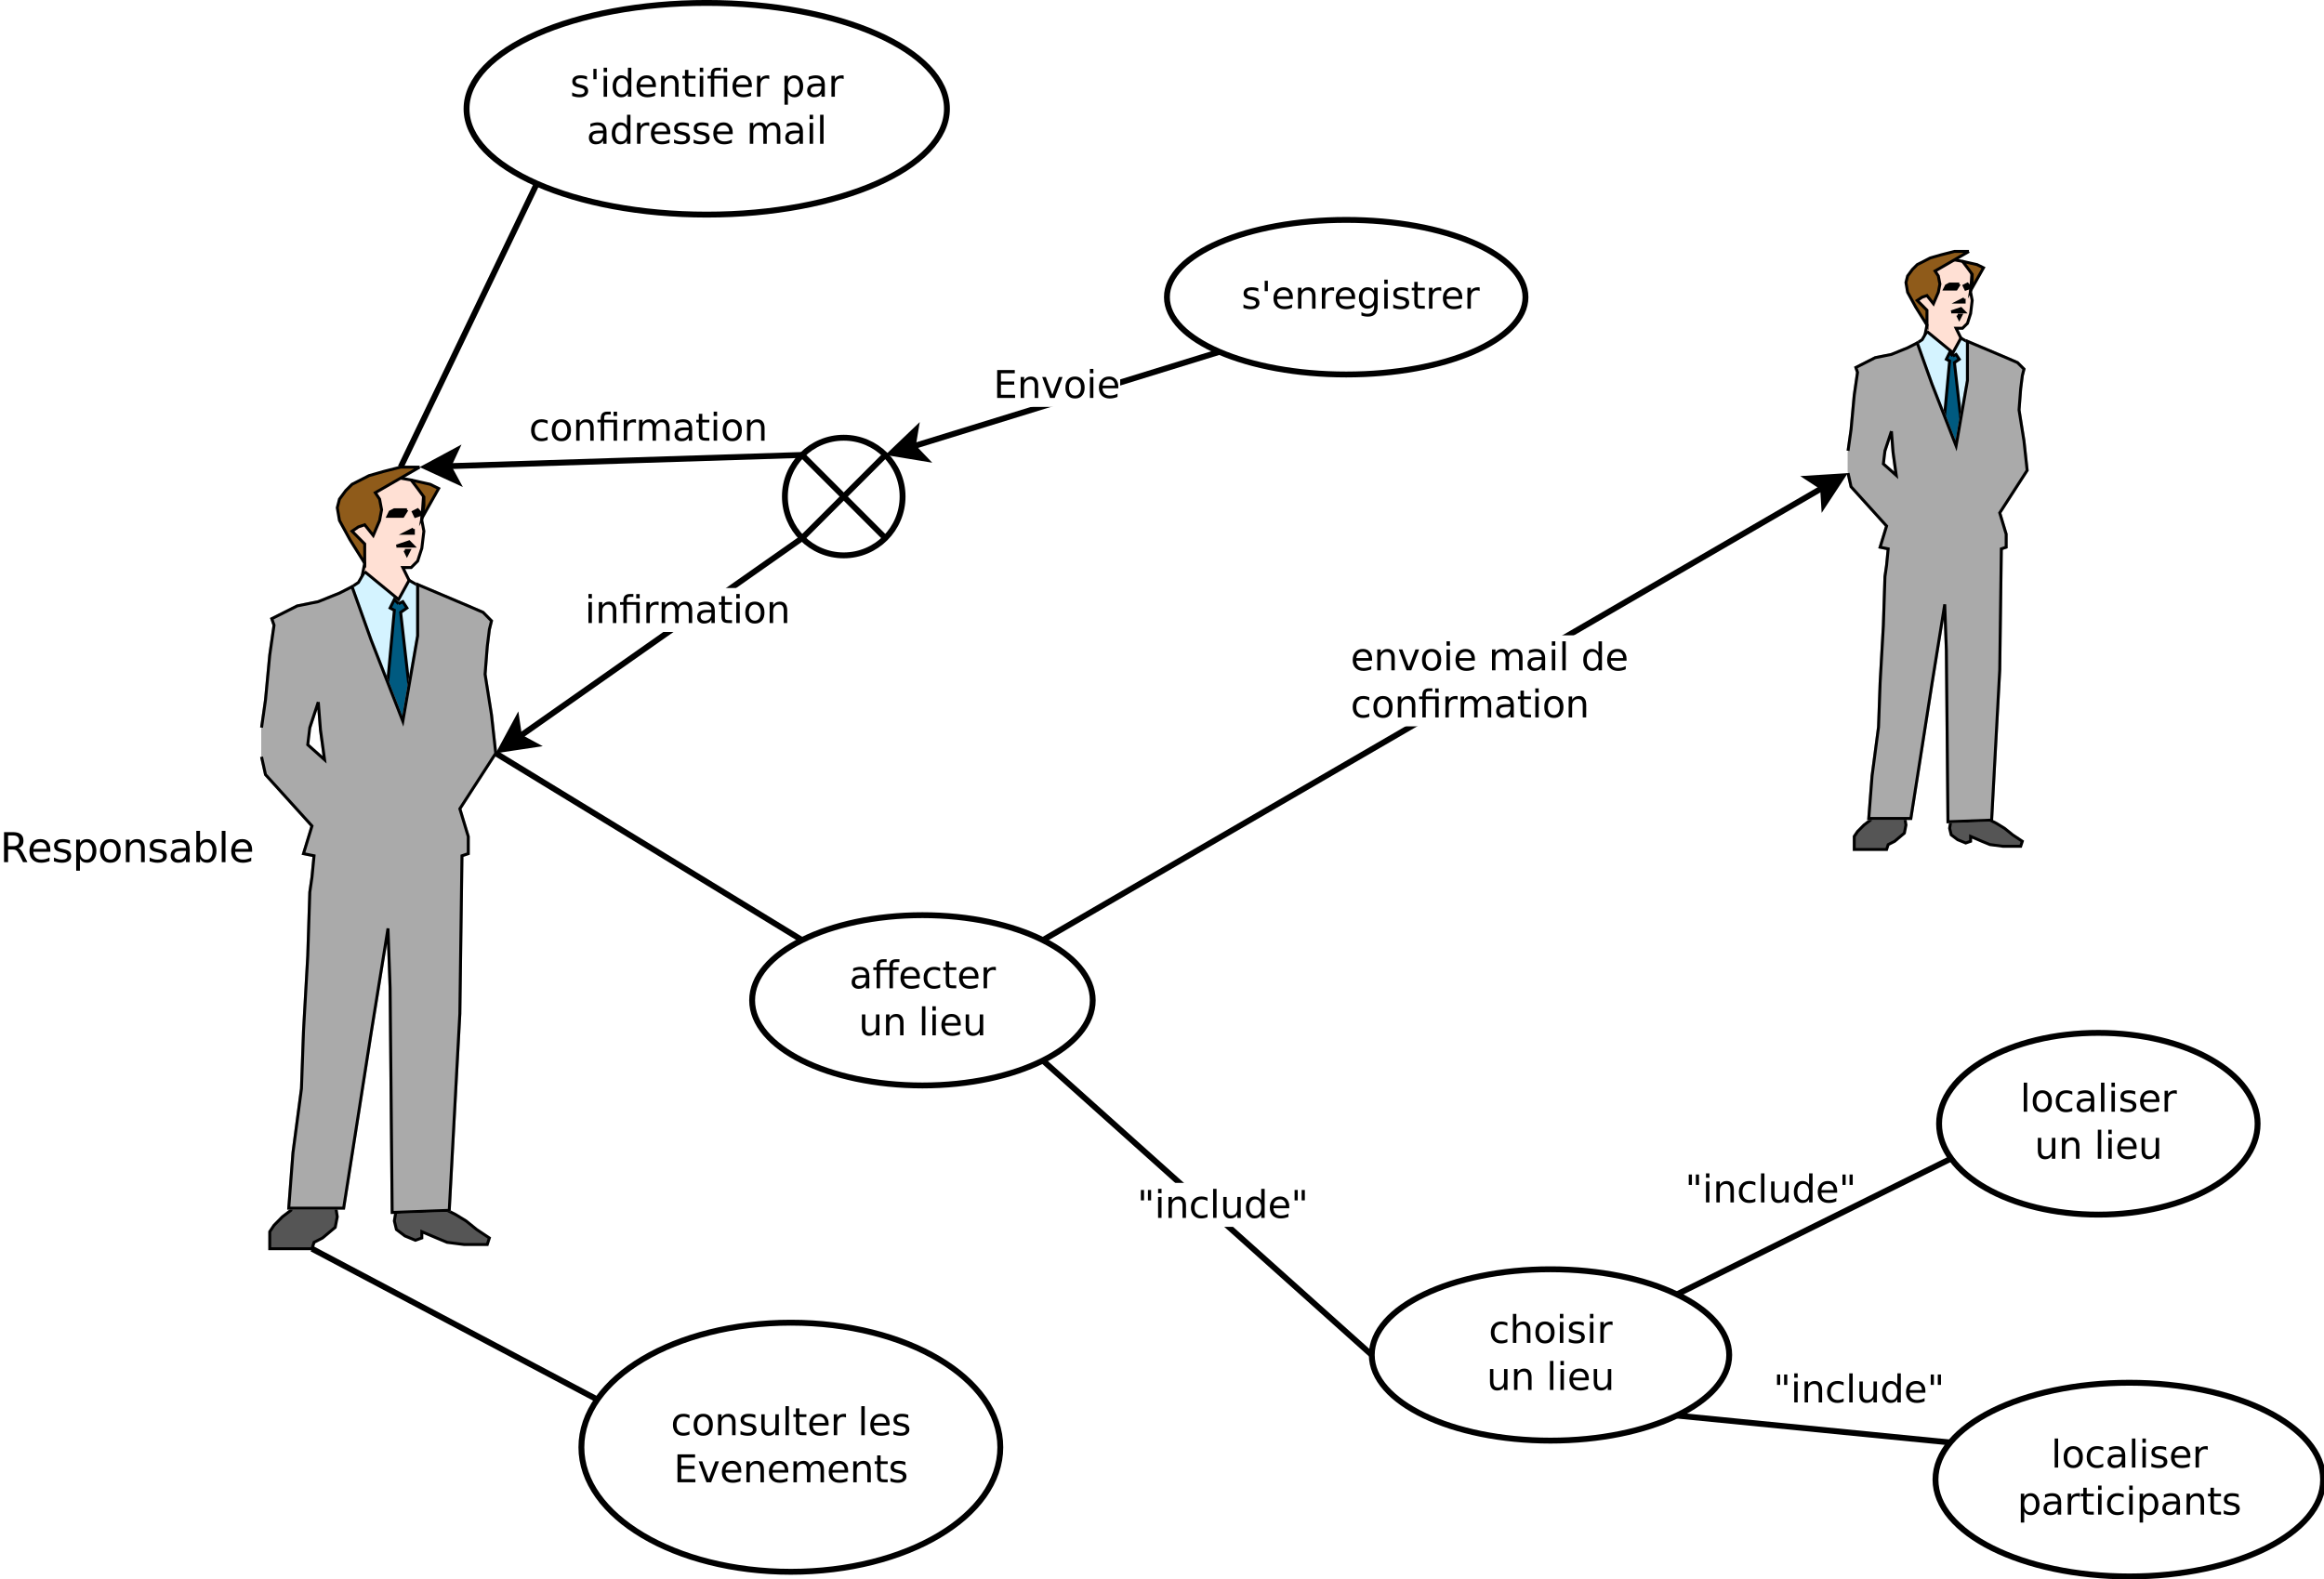 <?xml version="1.0" encoding="UTF-8"?>
<svg xmlns="http://www.w3.org/2000/svg" xmlns:xlink="http://www.w3.org/1999/xlink" width="790pt" height="537pt" viewBox="0 0 790 537" version="1.1">
<defs>
<g>
<symbol overflow="visible" id="glyph0-0">
<path style="stroke:none;" d="M 0.641 2.297 L 0.641 -9.172 L 7.141 -9.172 L 7.141 2.297 Z M 1.375 1.578 L 6.422 1.578 L 6.422 -8.438 L 1.375 -8.438 Z M 1.375 1.578 "/>
</symbol>
<symbol overflow="visible" id="glyph0-1">
<path style="stroke:none;" d="M 5.75 -6.906 L 5.75 -5.797 C 5.426 -5.961 5.086 -6.086 4.734 -6.172 C 4.379 -6.254 4.008 -6.297 3.625 -6.297 C 3.039 -6.297 2.602 -6.207 2.312 -6.031 C 2.031 -5.852 1.891 -5.586 1.891 -5.234 C 1.891 -4.961 1.988 -4.75 2.188 -4.594 C 2.395 -4.445 2.816 -4.301 3.453 -4.156 L 3.844 -4.062 C 4.676 -3.883 5.266 -3.633 5.609 -3.312 C 5.961 -2.988 6.141 -2.539 6.141 -1.969 C 6.141 -1.301 5.879 -0.773 5.359 -0.391 C 4.836 -0.004 4.117 0.188 3.203 0.188 C 2.816 0.188 2.414 0.148 2 0.078 C 1.594 0.004 1.16 -0.109 0.703 -0.266 L 0.703 -1.469 C 1.141 -1.238 1.566 -1.066 1.984 -0.953 C 2.398 -0.848 2.812 -0.797 3.219 -0.797 C 3.77 -0.797 4.191 -0.891 4.484 -1.078 C 4.785 -1.266 4.938 -1.531 4.938 -1.875 C 4.938 -2.188 4.828 -2.426 4.609 -2.594 C 4.398 -2.77 3.938 -2.938 3.219 -3.094 L 2.812 -3.188 C 2.082 -3.344 1.555 -3.578 1.234 -3.891 C 0.91 -4.203 0.75 -4.633 0.75 -5.188 C 0.75 -5.852 0.984 -6.367 1.453 -6.734 C 1.93 -7.098 2.609 -7.281 3.484 -7.281 C 3.91 -7.281 4.316 -7.25 4.703 -7.188 C 5.086 -7.125 5.438 -7.031 5.75 -6.906 Z M 5.75 -6.906 "/>
</symbol>
<symbol overflow="visible" id="glyph0-2">
<path style="stroke:none;" d="M 2.328 -9.484 L 2.328 -5.953 L 1.25 -5.953 L 1.25 -9.484 Z M 2.328 -9.484 "/>
</symbol>
<symbol overflow="visible" id="glyph0-3">
<path style="stroke:none;" d="M 7.312 -3.844 L 7.312 -3.281 L 1.938 -3.281 C 1.988 -2.469 2.227 -1.852 2.656 -1.438 C 3.094 -1.02 3.695 -0.812 4.469 -0.812 C 4.914 -0.812 5.348 -0.863 5.766 -0.969 C 6.191 -1.082 6.613 -1.25 7.031 -1.469 L 7.031 -0.359 C 6.613 -0.18 6.18 -0.047 5.734 0.047 C 5.297 0.141 4.852 0.188 4.406 0.188 C 3.27 0.188 2.367 -0.141 1.703 -0.797 C 1.047 -1.461 0.719 -2.359 0.719 -3.484 C 0.719 -4.648 1.031 -5.57 1.656 -6.25 C 2.289 -6.938 3.141 -7.281 4.203 -7.281 C 5.16 -7.281 5.914 -6.973 6.469 -6.359 C 7.031 -5.742 7.312 -4.906 7.312 -3.844 Z M 6.141 -4.188 C 6.129 -4.82 5.945 -5.332 5.594 -5.719 C 5.25 -6.102 4.789 -6.297 4.219 -6.297 C 3.562 -6.297 3.035 -6.109 2.641 -5.734 C 2.254 -5.367 2.031 -4.852 1.969 -4.188 Z M 6.141 -4.188 "/>
</symbol>
<symbol overflow="visible" id="glyph0-4">
<path style="stroke:none;" d="M 7.141 -4.297 L 7.141 0 L 5.969 0 L 5.969 -4.25 C 5.969 -4.926 5.836 -5.43 5.578 -5.766 C 5.316 -6.098 4.922 -6.266 4.391 -6.266 C 3.766 -6.266 3.27 -6.062 2.906 -5.656 C 2.539 -5.258 2.359 -4.711 2.359 -4.016 L 2.359 0 L 1.188 0 L 1.188 -7.109 L 2.359 -7.109 L 2.359 -6 C 2.641 -6.426 2.969 -6.742 3.344 -6.953 C 3.719 -7.172 4.156 -7.281 4.656 -7.281 C 5.469 -7.281 6.082 -7.023 6.5 -6.516 C 6.926 -6.016 7.141 -5.273 7.141 -4.297 Z M 7.141 -4.297 "/>
</symbol>
<symbol overflow="visible" id="glyph0-5">
<path style="stroke:none;" d="M 5.344 -6.016 C 5.207 -6.086 5.062 -6.141 4.906 -6.172 C 4.758 -6.211 4.594 -6.234 4.406 -6.234 C 3.75 -6.234 3.242 -6.02 2.891 -5.594 C 2.535 -5.164 2.359 -4.551 2.359 -3.75 L 2.359 0 L 1.188 0 L 1.188 -7.109 L 2.359 -7.109 L 2.359 -6 C 2.598 -6.438 2.914 -6.758 3.312 -6.969 C 3.707 -7.176 4.188 -7.281 4.75 -7.281 C 4.832 -7.281 4.922 -7.273 5.016 -7.266 C 5.109 -7.254 5.219 -7.238 5.344 -7.219 Z M 5.344 -6.016 "/>
</symbol>
<symbol overflow="visible" id="glyph0-6">
<path style="stroke:none;" d="M 5.906 -3.641 C 5.906 -4.484 5.727 -5.133 5.375 -5.594 C 5.031 -6.062 4.539 -6.297 3.906 -6.297 C 3.281 -6.297 2.789 -6.062 2.438 -5.594 C 2.094 -5.133 1.922 -4.484 1.922 -3.641 C 1.922 -2.797 2.094 -2.141 2.438 -1.672 C 2.789 -1.211 3.281 -0.984 3.906 -0.984 C 4.539 -0.984 5.031 -1.211 5.375 -1.672 C 5.727 -2.141 5.906 -2.797 5.906 -3.641 Z M 7.078 -0.875 C 7.078 0.332 6.805 1.227 6.266 1.812 C 5.723 2.406 4.898 2.703 3.797 2.703 C 3.391 2.703 3.004 2.672 2.641 2.609 C 2.273 2.547 1.922 2.453 1.578 2.328 L 1.578 1.188 C 1.922 1.375 2.258 1.508 2.594 1.594 C 2.926 1.688 3.266 1.734 3.609 1.734 C 4.379 1.734 4.953 1.535 5.328 1.141 C 5.711 0.742 5.906 0.141 5.906 -0.672 L 5.906 -1.25 C 5.664 -0.832 5.352 -0.52 4.969 -0.312 C 4.594 -0.102 4.145 0 3.625 0 C 2.75 0 2.047 -0.332 1.516 -1 C 0.984 -1.664 0.719 -2.547 0.719 -3.641 C 0.719 -4.734 0.984 -5.613 1.516 -6.281 C 2.047 -6.945 2.75 -7.281 3.625 -7.281 C 4.145 -7.281 4.594 -7.176 4.969 -6.969 C 5.352 -6.758 5.664 -6.445 5.906 -6.031 L 5.906 -7.109 L 7.078 -7.109 Z M 7.078 -0.875 "/>
</symbol>
<symbol overflow="visible" id="glyph0-7">
<path style="stroke:none;" d="M 1.219 -7.109 L 2.391 -7.109 L 2.391 0 L 1.219 0 Z M 1.219 -9.875 L 2.391 -9.875 L 2.391 -8.391 L 1.219 -8.391 Z M 1.219 -9.875 "/>
</symbol>
<symbol overflow="visible" id="glyph0-8">
<path style="stroke:none;" d="M 2.375 -9.125 L 2.375 -7.109 L 4.781 -7.109 L 4.781 -6.203 L 2.375 -6.203 L 2.375 -2.344 C 2.375 -1.758 2.453 -1.383 2.609 -1.219 C 2.773 -1.062 3.102 -0.984 3.594 -0.984 L 4.781 -0.984 L 4.781 0 L 3.594 0 C 2.688 0 2.062 -0.164 1.719 -0.5 C 1.375 -0.844 1.203 -1.457 1.203 -2.344 L 1.203 -6.203 L 0.344 -6.203 L 0.344 -7.109 L 1.203 -7.109 L 1.203 -9.125 Z M 2.375 -9.125 "/>
</symbol>
<symbol overflow="visible" id="glyph0-9">
<path style="stroke:none;" d="M 5.906 -6.031 L 5.906 -9.875 L 7.078 -9.875 L 7.078 0 L 5.906 0 L 5.906 -1.062 C 5.656 -0.645 5.344 -0.332 4.969 -0.125 C 4.594 0.082 4.145 0.188 3.625 0.188 C 2.77 0.188 2.07 -0.156 1.531 -0.844 C 0.988 -1.531 0.719 -2.43 0.719 -3.547 C 0.719 -4.66 0.988 -5.562 1.531 -6.25 C 2.07 -6.938 2.77 -7.281 3.625 -7.281 C 4.145 -7.281 4.594 -7.176 4.969 -6.969 C 5.344 -6.77 5.656 -6.457 5.906 -6.031 Z M 1.922 -3.547 C 1.922 -2.691 2.098 -2.02 2.453 -1.531 C 2.805 -1.039 3.289 -0.797 3.906 -0.797 C 4.531 -0.797 5.02 -1.039 5.375 -1.531 C 5.727 -2.02 5.906 -2.691 5.906 -3.547 C 5.906 -4.41 5.727 -5.082 5.375 -5.562 C 5.02 -6.051 4.531 -6.297 3.906 -6.297 C 3.289 -6.297 2.805 -6.051 2.453 -5.562 C 2.098 -5.082 1.922 -4.41 1.922 -3.547 Z M 1.922 -3.547 "/>
</symbol>
<symbol overflow="visible" id="glyph0-10">
<path style="stroke:none;" d="M 6.969 -7.109 L 6.969 0 L 5.797 0 L 5.797 -6.203 L 2.594 -6.203 L 2.594 0 L 1.422 0 L 1.422 -6.203 L 0.297 -6.203 L 0.297 -7.109 L 1.422 -7.109 L 1.422 -7.609 C 1.422 -8.379 1.602 -8.945 1.969 -9.312 C 2.332 -9.688 2.895 -9.875 3.656 -9.875 L 4.828 -9.875 L 4.828 -8.906 L 3.703 -8.906 C 3.285 -8.906 2.992 -8.816 2.828 -8.641 C 2.672 -8.473 2.594 -8.172 2.594 -7.734 L 2.594 -7.109 Z M 5.797 -9.859 L 6.969 -9.859 L 6.969 -8.391 L 5.797 -8.391 Z M 5.797 -9.859 "/>
</symbol>
<symbol overflow="visible" id="glyph0-11">
<path style="stroke:none;" d=""/>
</symbol>
<symbol overflow="visible" id="glyph0-12">
<path style="stroke:none;" d="M 2.359 -1.062 L 2.359 2.703 L 1.188 2.703 L 1.188 -7.109 L 2.359 -7.109 L 2.359 -6.031 C 2.598 -6.457 2.906 -6.77 3.281 -6.969 C 3.656 -7.176 4.102 -7.281 4.625 -7.281 C 5.488 -7.281 6.191 -6.938 6.734 -6.25 C 7.273 -5.562 7.547 -4.66 7.547 -3.547 C 7.547 -2.43 7.273 -1.531 6.734 -0.844 C 6.191 -0.156 5.488 0.188 4.625 0.188 C 4.102 0.188 3.656 0.082 3.281 -0.125 C 2.906 -0.332 2.598 -0.645 2.359 -1.062 Z M 6.328 -3.547 C 6.328 -4.41 6.148 -5.082 5.797 -5.562 C 5.441 -6.051 4.957 -6.297 4.344 -6.297 C 3.727 -6.297 3.242 -6.051 2.891 -5.562 C 2.535 -5.082 2.359 -4.41 2.359 -3.547 C 2.359 -2.691 2.535 -2.02 2.891 -1.531 C 3.242 -1.039 3.727 -0.797 4.344 -0.797 C 4.957 -0.797 5.441 -1.039 5.797 -1.531 C 6.148 -2.02 6.328 -2.691 6.328 -3.547 Z M 6.328 -3.547 "/>
</symbol>
<symbol overflow="visible" id="glyph0-13">
<path style="stroke:none;" d="M 4.453 -3.578 C 3.516 -3.578 2.863 -3.469 2.5 -3.25 C 2.133 -3.031 1.953 -2.66 1.953 -2.141 C 1.953 -1.734 2.086 -1.406 2.359 -1.156 C 2.629 -0.914 3 -0.797 3.469 -0.797 C 4.113 -0.797 4.633 -1.023 5.031 -1.484 C 5.426 -1.941 5.625 -2.551 5.625 -3.312 L 5.625 -3.578 Z M 6.781 -4.062 L 6.781 0 L 5.625 0 L 5.625 -1.078 C 5.352 -0.648 5.02 -0.332 4.625 -0.125 C 4.227 0.082 3.738 0.188 3.156 0.188 C 2.426 0.188 1.848 -0.016 1.422 -0.422 C 0.992 -0.836 0.781 -1.383 0.781 -2.062 C 0.781 -2.863 1.047 -3.469 1.578 -3.875 C 2.117 -4.281 2.922 -4.484 3.984 -4.484 L 5.625 -4.484 L 5.625 -4.609 C 5.625 -5.141 5.445 -5.551 5.094 -5.844 C 4.738 -6.145 4.238 -6.297 3.594 -6.297 C 3.188 -6.297 2.789 -6.242 2.406 -6.141 C 2.02 -6.047 1.648 -5.898 1.297 -5.703 L 1.297 -6.781 C 1.723 -6.945 2.141 -7.07 2.547 -7.156 C 2.953 -7.238 3.344 -7.281 3.719 -7.281 C 4.75 -7.281 5.516 -7.016 6.016 -6.484 C 6.523 -5.953 6.781 -5.145 6.781 -4.062 Z M 6.781 -4.062 "/>
</symbol>
<symbol overflow="visible" id="glyph0-14">
<path style="stroke:none;" d="M 6.766 -5.75 C 7.055 -6.27 7.406 -6.656 7.812 -6.906 C 8.219 -7.156 8.695 -7.281 9.25 -7.281 C 9.988 -7.281 10.555 -7.02 10.953 -6.5 C 11.359 -5.977 11.562 -5.242 11.562 -4.297 L 11.562 0 L 10.391 0 L 10.391 -4.25 C 10.391 -4.938 10.266 -5.441 10.016 -5.766 C 9.773 -6.098 9.41 -6.266 8.922 -6.266 C 8.316 -6.266 7.836 -6.062 7.484 -5.656 C 7.129 -5.258 6.953 -4.711 6.953 -4.016 L 6.953 0 L 5.781 0 L 5.781 -4.25 C 5.781 -4.938 5.66 -5.441 5.422 -5.766 C 5.18 -6.098 4.805 -6.266 4.297 -6.266 C 3.703 -6.266 3.227 -6.062 2.875 -5.656 C 2.531 -5.25 2.359 -4.703 2.359 -4.016 L 2.359 0 L 1.188 0 L 1.188 -7.109 L 2.359 -7.109 L 2.359 -6 C 2.617 -6.438 2.938 -6.758 3.312 -6.969 C 3.688 -7.176 4.129 -7.281 4.641 -7.281 C 5.16 -7.281 5.598 -7.148 5.953 -6.891 C 6.316 -6.629 6.586 -6.25 6.766 -5.75 Z M 6.766 -5.75 "/>
</symbol>
<symbol overflow="visible" id="glyph0-15">
<path style="stroke:none;" d="M 1.219 -9.875 L 2.391 -9.875 L 2.391 0 L 1.219 0 Z M 1.219 -9.875 "/>
</symbol>
<symbol overflow="visible" id="glyph0-16">
<path style="stroke:none;" d="M 6.344 -6.844 L 6.344 -5.75 C 6.008 -5.926 5.676 -6.062 5.344 -6.156 C 5.008 -6.25 4.676 -6.297 4.344 -6.297 C 3.582 -6.297 2.992 -6.051 2.578 -5.562 C 2.16 -5.082 1.953 -4.41 1.953 -3.547 C 1.953 -2.68 2.16 -2.008 2.578 -1.531 C 2.992 -1.051 3.582 -0.812 4.344 -0.812 C 4.676 -0.812 5.008 -0.852 5.344 -0.938 C 5.676 -1.031 6.008 -1.172 6.344 -1.359 L 6.344 -0.266 C 6.02 -0.117 5.68 -0.008 5.328 0.062 C 4.984 0.145 4.613 0.188 4.219 0.188 C 3.145 0.188 2.289 -0.145 1.656 -0.812 C 1.031 -1.488 0.719 -2.398 0.719 -3.547 C 0.719 -4.703 1.035 -5.613 1.672 -6.281 C 2.305 -6.945 3.18 -7.281 4.297 -7.281 C 4.648 -7.281 5 -7.242 5.344 -7.172 C 5.688 -7.098 6.02 -6.988 6.344 -6.844 Z M 6.344 -6.844 "/>
</symbol>
<symbol overflow="visible" id="glyph0-17">
<path style="stroke:none;" d="M 3.984 -6.297 C 3.359 -6.297 2.863 -6.051 2.5 -5.562 C 2.133 -5.07 1.953 -4.398 1.953 -3.547 C 1.953 -2.691 2.129 -2.02 2.484 -1.531 C 2.848 -1.051 3.348 -0.812 3.984 -0.812 C 4.598 -0.812 5.086 -1.055 5.453 -1.547 C 5.816 -2.035 6 -2.703 6 -3.547 C 6 -4.391 5.816 -5.055 5.453 -5.547 C 5.086 -6.047 4.598 -6.297 3.984 -6.297 Z M 3.984 -7.281 C 4.992 -7.281 5.789 -6.945 6.375 -6.281 C 6.957 -5.625 7.25 -4.711 7.25 -3.547 C 7.25 -2.379 6.957 -1.461 6.375 -0.797 C 5.789 -0.141 4.992 0.188 3.984 0.188 C 2.961 0.188 2.16 -0.141 1.578 -0.797 C 1.004 -1.461 0.719 -2.379 0.719 -3.547 C 0.719 -4.711 1.004 -5.625 1.578 -6.281 C 2.16 -6.945 2.961 -7.281 3.984 -7.281 Z M 3.984 -7.281 "/>
</symbol>
<symbol overflow="visible" id="glyph0-18">
<path style="stroke:none;" d="M 1.109 -2.812 L 1.109 -7.109 L 2.266 -7.109 L 2.266 -2.844 C 2.266 -2.176 2.395 -1.672 2.656 -1.328 C 2.926 -0.992 3.32 -0.828 3.844 -0.828 C 4.477 -0.828 4.977 -1.023 5.344 -1.422 C 5.707 -1.828 5.891 -2.379 5.891 -3.078 L 5.891 -7.109 L 7.062 -7.109 L 7.062 0 L 5.891 0 L 5.891 -1.094 C 5.609 -0.656 5.281 -0.332 4.906 -0.125 C 4.531 0.082 4.094 0.188 3.594 0.188 C 2.781 0.188 2.16 -0.066 1.734 -0.578 C 1.316 -1.086 1.109 -1.832 1.109 -2.812 Z M 4.047 -7.281 Z M 4.047 -7.281 "/>
</symbol>
<symbol overflow="visible" id="glyph0-19">
<path style="stroke:none;" d="M 1.281 -9.484 L 7.266 -9.484 L 7.266 -8.391 L 2.562 -8.391 L 2.562 -5.594 L 7.078 -5.594 L 7.078 -4.516 L 2.562 -4.516 L 2.562 -1.078 L 7.375 -1.078 L 7.375 0 L 1.281 0 Z M 1.281 -9.484 "/>
</symbol>
<symbol overflow="visible" id="glyph0-20">
<path style="stroke:none;" d="M 0.391 -7.109 L 1.625 -7.109 L 3.844 -1.141 L 6.062 -7.109 L 7.312 -7.109 L 4.641 0 L 3.047 0 Z M 0.391 -7.109 "/>
</symbol>
<symbol overflow="visible" id="glyph0-21">
<path style="stroke:none;" d="M 9.203 -9.875 L 9.203 -8.906 L 8.094 -8.906 C 7.664 -8.906 7.367 -8.816 7.203 -8.641 C 7.047 -8.473 6.969 -8.172 6.969 -7.734 L 6.969 -7.109 L 8.891 -7.109 L 8.891 -6.203 L 6.969 -6.203 L 6.969 0 L 5.797 0 L 5.797 -6.203 L 2.594 -6.203 L 2.594 0 L 1.422 0 L 1.422 -6.203 L 0.297 -6.203 L 0.297 -7.109 L 1.422 -7.109 L 1.422 -7.609 C 1.422 -8.398 1.602 -8.973 1.969 -9.328 C 2.332 -9.691 2.914 -9.875 3.719 -9.875 L 4.828 -9.875 L 4.828 -8.906 L 3.703 -8.906 C 3.285 -8.906 2.992 -8.82 2.828 -8.656 C 2.672 -8.477 2.594 -8.172 2.594 -7.734 L 2.594 -7.109 L 5.797 -7.109 L 5.797 -7.609 C 5.797 -8.398 5.977 -8.973 6.344 -9.328 C 6.719 -9.691 7.301 -9.875 8.094 -9.875 Z M 9.203 -9.875 "/>
</symbol>
<symbol overflow="visible" id="glyph0-22">
<path style="stroke:none;" d="M 7.141 -4.297 L 7.141 0 L 5.969 0 L 5.969 -4.25 C 5.969 -4.926 5.836 -5.43 5.578 -5.766 C 5.316 -6.098 4.922 -6.266 4.391 -6.266 C 3.766 -6.266 3.27 -6.062 2.906 -5.656 C 2.539 -5.258 2.359 -4.711 2.359 -4.016 L 2.359 0 L 1.188 0 L 1.188 -9.875 L 2.359 -9.875 L 2.359 -6 C 2.641 -6.426 2.969 -6.742 3.344 -6.953 C 3.719 -7.172 4.156 -7.281 4.656 -7.281 C 5.469 -7.281 6.082 -7.023 6.5 -6.516 C 6.926 -6.016 7.141 -5.273 7.141 -4.297 Z M 7.141 -4.297 "/>
</symbol>
<symbol overflow="visible" id="glyph0-23">
<path style="stroke:none;" d="M 2.328 -9.484 L 2.328 -5.953 L 1.25 -5.953 L 1.25 -9.484 Z M 4.734 -9.484 L 4.734 -5.953 L 3.656 -5.953 L 3.656 -9.484 Z M 4.734 -9.484 "/>
</symbol>
<symbol overflow="visible" id="glyph1-0">
<path style="stroke:none;" d="M 0.641 2.297 L 0.641 -9.172 L 7.141 -9.172 L 7.141 2.297 Z M 1.375 1.578 L 6.422 1.578 L 6.422 -8.438 L 1.375 -8.438 Z M 1.375 1.578 "/>
</symbol>
<symbol overflow="visible" id="glyph1-1">
<path style="stroke:none;" d="M 1.219 -7.109 L 2.391 -7.109 L 2.391 0 L 1.219 0 Z M 1.219 -9.875 L 2.391 -9.875 L 2.391 -8.391 L 1.219 -8.391 Z M 1.219 -9.875 "/>
</symbol>
<symbol overflow="visible" id="glyph1-2">
<path style="stroke:none;" d="M 7.141 -4.297 L 7.141 0 L 5.969 0 L 5.969 -4.25 C 5.969 -4.926 5.836 -5.43 5.578 -5.766 C 5.316 -6.098 4.922 -6.266 4.391 -6.266 C 3.766 -6.266 3.27 -6.062 2.906 -5.656 C 2.539 -5.258 2.359 -4.711 2.359 -4.016 L 2.359 0 L 1.188 0 L 1.188 -7.109 L 2.359 -7.109 L 2.359 -6 C 2.641 -6.426 2.969 -6.742 3.344 -6.953 C 3.719 -7.172 4.156 -7.281 4.656 -7.281 C 5.469 -7.281 6.082 -7.023 6.5 -6.516 C 6.926 -6.016 7.141 -5.273 7.141 -4.297 Z M 7.141 -4.297 "/>
</symbol>
<symbol overflow="visible" id="glyph1-3">
<path style="stroke:none;" d="M 6.969 -7.109 L 6.969 0 L 5.797 0 L 5.797 -6.203 L 2.594 -6.203 L 2.594 0 L 1.422 0 L 1.422 -6.203 L 0.297 -6.203 L 0.297 -7.109 L 1.422 -7.109 L 1.422 -7.609 C 1.422 -8.379 1.602 -8.945 1.969 -9.312 C 2.332 -9.688 2.895 -9.875 3.656 -9.875 L 4.828 -9.875 L 4.828 -8.906 L 3.703 -8.906 C 3.285 -8.906 2.992 -8.816 2.828 -8.641 C 2.672 -8.473 2.594 -8.172 2.594 -7.734 L 2.594 -7.109 Z M 5.797 -9.859 L 6.969 -9.859 L 6.969 -8.391 L 5.797 -8.391 Z M 5.797 -9.859 "/>
</symbol>
<symbol overflow="visible" id="glyph1-4">
<path style="stroke:none;" d="M 5.344 -6.016 C 5.207 -6.086 5.062 -6.141 4.906 -6.172 C 4.758 -6.211 4.594 -6.234 4.406 -6.234 C 3.75 -6.234 3.242 -6.02 2.891 -5.594 C 2.535 -5.164 2.359 -4.551 2.359 -3.75 L 2.359 0 L 1.188 0 L 1.188 -7.109 L 2.359 -7.109 L 2.359 -6 C 2.598 -6.438 2.914 -6.758 3.312 -6.969 C 3.707 -7.176 4.188 -7.281 4.75 -7.281 C 4.832 -7.281 4.922 -7.273 5.016 -7.266 C 5.109 -7.254 5.219 -7.238 5.344 -7.219 Z M 5.344 -6.016 "/>
</symbol>
<symbol overflow="visible" id="glyph1-5">
<path style="stroke:none;" d="M 6.766 -5.75 C 7.055 -6.27 7.406 -6.656 7.812 -6.906 C 8.219 -7.156 8.695 -7.281 9.25 -7.281 C 9.988 -7.281 10.555 -7.02 10.953 -6.5 C 11.359 -5.977 11.562 -5.242 11.562 -4.297 L 11.562 0 L 10.391 0 L 10.391 -4.25 C 10.391 -4.938 10.266 -5.441 10.016 -5.766 C 9.773 -6.098 9.41 -6.266 8.922 -6.266 C 8.316 -6.266 7.836 -6.062 7.484 -5.656 C 7.129 -5.258 6.953 -4.711 6.953 -4.016 L 6.953 0 L 5.781 0 L 5.781 -4.25 C 5.781 -4.938 5.66 -5.441 5.422 -5.766 C 5.18 -6.098 4.805 -6.266 4.297 -6.266 C 3.703 -6.266 3.227 -6.062 2.875 -5.656 C 2.531 -5.25 2.359 -4.703 2.359 -4.016 L 2.359 0 L 1.188 0 L 1.188 -7.109 L 2.359 -7.109 L 2.359 -6 C 2.617 -6.438 2.938 -6.758 3.312 -6.969 C 3.688 -7.176 4.129 -7.281 4.641 -7.281 C 5.16 -7.281 5.598 -7.148 5.953 -6.891 C 6.316 -6.629 6.586 -6.25 6.766 -5.75 Z M 6.766 -5.75 "/>
</symbol>
<symbol overflow="visible" id="glyph1-6">
<path style="stroke:none;" d="M 4.453 -3.578 C 3.516 -3.578 2.863 -3.469 2.5 -3.25 C 2.133 -3.031 1.953 -2.66 1.953 -2.141 C 1.953 -1.734 2.086 -1.406 2.359 -1.156 C 2.629 -0.914 3 -0.797 3.469 -0.797 C 4.113 -0.797 4.633 -1.023 5.031 -1.484 C 5.426 -1.941 5.625 -2.551 5.625 -3.312 L 5.625 -3.578 Z M 6.781 -4.062 L 6.781 0 L 5.625 0 L 5.625 -1.078 C 5.352 -0.648 5.02 -0.332 4.625 -0.125 C 4.227 0.082 3.738 0.188 3.156 0.188 C 2.426 0.188 1.848 -0.016 1.422 -0.422 C 0.992 -0.836 0.781 -1.383 0.781 -2.062 C 0.781 -2.863 1.047 -3.469 1.578 -3.875 C 2.117 -4.281 2.922 -4.484 3.984 -4.484 L 5.625 -4.484 L 5.625 -4.609 C 5.625 -5.141 5.445 -5.551 5.094 -5.844 C 4.738 -6.145 4.238 -6.297 3.594 -6.297 C 3.188 -6.297 2.789 -6.242 2.406 -6.141 C 2.02 -6.047 1.648 -5.898 1.297 -5.703 L 1.297 -6.781 C 1.723 -6.945 2.141 -7.07 2.547 -7.156 C 2.953 -7.238 3.344 -7.281 3.719 -7.281 C 4.75 -7.281 5.516 -7.016 6.016 -6.484 C 6.523 -5.953 6.781 -5.145 6.781 -4.062 Z M 6.781 -4.062 "/>
</symbol>
<symbol overflow="visible" id="glyph1-7">
<path style="stroke:none;" d="M 2.375 -9.125 L 2.375 -7.109 L 4.781 -7.109 L 4.781 -6.203 L 2.375 -6.203 L 2.375 -2.344 C 2.375 -1.758 2.453 -1.383 2.609 -1.219 C 2.773 -1.062 3.102 -0.984 3.594 -0.984 L 4.781 -0.984 L 4.781 0 L 3.594 0 C 2.688 0 2.062 -0.164 1.719 -0.5 C 1.375 -0.844 1.203 -1.457 1.203 -2.344 L 1.203 -6.203 L 0.344 -6.203 L 0.344 -7.109 L 1.203 -7.109 L 1.203 -9.125 Z M 2.375 -9.125 "/>
</symbol>
<symbol overflow="visible" id="glyph1-8">
<path style="stroke:none;" d="M 3.984 -6.297 C 3.359 -6.297 2.863 -6.051 2.5 -5.562 C 2.133 -5.07 1.953 -4.398 1.953 -3.547 C 1.953 -2.691 2.129 -2.02 2.484 -1.531 C 2.848 -1.051 3.348 -0.812 3.984 -0.812 C 4.598 -0.812 5.086 -1.055 5.453 -1.547 C 5.816 -2.035 6 -2.703 6 -3.547 C 6 -4.391 5.816 -5.055 5.453 -5.547 C 5.086 -6.047 4.598 -6.297 3.984 -6.297 Z M 3.984 -7.281 C 4.992 -7.281 5.789 -6.945 6.375 -6.281 C 6.957 -5.625 7.25 -4.711 7.25 -3.547 C 7.25 -2.379 6.957 -1.461 6.375 -0.797 C 5.789 -0.141 4.992 0.188 3.984 0.188 C 2.961 0.188 2.16 -0.141 1.578 -0.797 C 1.004 -1.461 0.719 -2.379 0.719 -3.547 C 0.719 -4.711 1.004 -5.625 1.578 -6.281 C 2.16 -6.945 2.961 -7.281 3.984 -7.281 Z M 3.984 -7.281 "/>
</symbol>
<symbol overflow="visible" id="glyph2-0">
<path style="stroke:none;" d="M 0.703 2.469 L 0.703 -9.875 L 7.703 -9.875 L 7.703 2.469 Z M 1.484 1.703 L 6.922 1.703 L 6.922 -9.078 L 1.484 -9.078 Z M 1.484 1.703 "/>
</symbol>
<symbol overflow="visible" id="glyph2-1">
<path style="stroke:none;" d="M 6.219 -4.781 C 6.508 -4.688 6.797 -4.473 7.078 -4.141 C 7.359 -3.816 7.641 -3.367 7.922 -2.797 L 9.328 0 L 7.844 0 L 6.531 -2.625 C 6.195 -3.301 5.867 -3.75 5.547 -3.969 C 5.234 -4.195 4.805 -4.312 4.266 -4.312 L 2.75 -4.312 L 2.75 0 L 1.375 0 L 1.375 -10.203 L 4.484 -10.203 C 5.648 -10.203 6.52 -9.957 7.094 -9.469 C 7.676 -8.988 7.969 -8.254 7.969 -7.266 C 7.969 -6.617 7.816 -6.082 7.516 -5.656 C 7.211 -5.238 6.781 -4.945 6.219 -4.781 Z M 2.75 -9.078 L 2.75 -5.453 L 4.484 -5.453 C 5.148 -5.453 5.656 -5.602 6 -5.906 C 6.344 -6.219 6.516 -6.672 6.516 -7.266 C 6.516 -7.859 6.344 -8.305 6 -8.609 C 5.656 -8.922 5.148 -9.078 4.484 -9.078 Z M 2.75 -9.078 "/>
</symbol>
<symbol overflow="visible" id="glyph2-2">
<path style="stroke:none;" d="M 7.875 -4.141 L 7.875 -3.531 L 2.078 -3.531 C 2.141 -2.664 2.398 -2.004 2.859 -1.547 C 3.328 -1.098 3.977 -0.875 4.812 -0.875 C 5.301 -0.875 5.77 -0.93 6.219 -1.047 C 6.676 -1.16 7.129 -1.336 7.578 -1.578 L 7.578 -0.391 C 7.117 -0.203 6.648 -0.055 6.172 0.047 C 5.703 0.148 5.227 0.203 4.75 0.203 C 3.52 0.203 2.547 -0.148 1.828 -0.859 C 1.117 -1.578 0.766 -2.539 0.766 -3.75 C 0.766 -5.008 1.102 -6.004 1.781 -6.734 C 2.457 -7.473 3.375 -7.844 4.531 -7.844 C 5.562 -7.844 6.375 -7.508 6.969 -6.844 C 7.57 -6.188 7.875 -5.285 7.875 -4.141 Z M 6.609 -4.516 C 6.598 -5.203 6.406 -5.75 6.031 -6.156 C 5.656 -6.57 5.16 -6.781 4.547 -6.781 C 3.836 -6.781 3.27 -6.578 2.844 -6.172 C 2.426 -5.773 2.188 -5.219 2.125 -4.5 Z M 6.609 -4.516 "/>
</symbol>
<symbol overflow="visible" id="glyph2-3">
<path style="stroke:none;" d="M 6.203 -7.438 L 6.203 -6.234 C 5.848 -6.422 5.477 -6.555 5.094 -6.641 C 4.707 -6.734 4.312 -6.781 3.906 -6.781 C 3.281 -6.781 2.812 -6.688 2.5 -6.5 C 2.188 -6.312 2.031 -6.023 2.031 -5.641 C 2.031 -5.348 2.141 -5.117 2.359 -4.953 C 2.586 -4.785 3.039 -4.629 3.719 -4.484 L 4.141 -4.375 C 5.035 -4.188 5.672 -3.914 6.047 -3.562 C 6.422 -3.219 6.609 -2.734 6.609 -2.109 C 6.609 -1.398 6.328 -0.836 5.766 -0.422 C 5.203 -0.004 4.43 0.203 3.453 0.203 C 3.035 0.203 2.602 0.16 2.156 0.078 C 1.719 -0.004 1.254 -0.125 0.766 -0.281 L 0.766 -1.578 C 1.223 -1.336 1.676 -1.156 2.125 -1.031 C 2.582 -0.914 3.031 -0.859 3.469 -0.859 C 4.062 -0.859 4.516 -0.957 4.828 -1.156 C 5.148 -1.363 5.312 -1.648 5.312 -2.016 C 5.312 -2.359 5.195 -2.617 4.969 -2.797 C 4.738 -2.984 4.234 -3.16 3.453 -3.328 L 3.016 -3.438 C 2.242 -3.594 1.68 -3.844 1.328 -4.188 C 0.984 -4.531 0.812 -4.992 0.812 -5.578 C 0.812 -6.305 1.066 -6.863 1.578 -7.25 C 2.086 -7.645 2.812 -7.844 3.75 -7.844 C 4.219 -7.844 4.656 -7.805 5.062 -7.734 C 5.477 -7.672 5.859 -7.57 6.203 -7.438 Z M 6.203 -7.438 "/>
</symbol>
<symbol overflow="visible" id="glyph2-4">
<path style="stroke:none;" d="M 2.531 -1.156 L 2.531 2.906 L 1.266 2.906 L 1.266 -7.656 L 2.531 -7.656 L 2.531 -6.5 C 2.801 -6.945 3.133 -7.281 3.531 -7.5 C 3.938 -7.727 4.422 -7.844 4.984 -7.844 C 5.91 -7.844 6.664 -7.473 7.25 -6.734 C 7.832 -5.992 8.125 -5.023 8.125 -3.828 C 8.125 -2.617 7.832 -1.645 7.25 -0.906 C 6.664 -0.164 5.91 0.203 4.984 0.203 C 4.422 0.203 3.938 0.094 3.531 -0.125 C 3.133 -0.352 2.801 -0.695 2.531 -1.156 Z M 6.812 -3.828 C 6.812 -4.742 6.617 -5.461 6.234 -5.984 C 5.859 -6.516 5.336 -6.781 4.672 -6.781 C 4.004 -6.781 3.477 -6.516 3.094 -5.984 C 2.719 -5.461 2.531 -4.742 2.531 -3.828 C 2.531 -2.898 2.719 -2.172 3.094 -1.641 C 3.477 -1.117 4.004 -0.859 4.672 -0.859 C 5.336 -0.859 5.859 -1.117 6.234 -1.641 C 6.617 -2.172 6.812 -2.898 6.812 -3.828 Z M 6.812 -3.828 "/>
</symbol>
<symbol overflow="visible" id="glyph2-5">
<path style="stroke:none;" d="M 4.281 -6.781 C 3.613 -6.781 3.082 -6.516 2.688 -5.984 C 2.289 -5.461 2.094 -4.742 2.094 -3.828 C 2.094 -2.91 2.285 -2.188 2.672 -1.656 C 3.066 -1.133 3.602 -0.875 4.281 -0.875 C 4.957 -0.875 5.488 -1.133 5.875 -1.656 C 6.27 -2.188 6.469 -2.91 6.469 -3.828 C 6.469 -4.734 6.27 -5.453 5.875 -5.984 C 5.488 -6.516 4.957 -6.781 4.281 -6.781 Z M 4.281 -7.844 C 5.375 -7.844 6.234 -7.484 6.859 -6.766 C 7.484 -6.055 7.797 -5.078 7.797 -3.828 C 7.797 -2.566 7.484 -1.578 6.859 -0.859 C 6.234 -0.148 5.375 0.203 4.281 0.203 C 3.188 0.203 2.328 -0.148 1.703 -0.859 C 1.078 -1.578 0.766 -2.566 0.766 -3.828 C 0.766 -5.078 1.078 -6.055 1.703 -6.766 C 2.328 -7.484 3.188 -7.844 4.281 -7.844 Z M 4.281 -7.844 "/>
</symbol>
<symbol overflow="visible" id="glyph2-6">
<path style="stroke:none;" d="M 7.688 -4.625 L 7.688 0 L 6.422 0 L 6.422 -4.578 C 6.422 -5.305 6.281 -5.848 6 -6.203 C 5.719 -6.566 5.297 -6.75 4.734 -6.75 C 4.055 -6.75 3.52 -6.531 3.125 -6.094 C 2.727 -5.664 2.531 -5.078 2.531 -4.328 L 2.531 0 L 1.266 0 L 1.266 -7.656 L 2.531 -7.656 L 2.531 -6.469 C 2.832 -6.926 3.188 -7.27 3.594 -7.5 C 4.008 -7.727 4.484 -7.844 5.016 -7.844 C 5.891 -7.844 6.551 -7.566 7 -7.016 C 7.457 -6.473 7.688 -5.676 7.688 -4.625 Z M 7.688 -4.625 "/>
</symbol>
<symbol overflow="visible" id="glyph2-7">
<path style="stroke:none;" d="M 4.797 -3.844 C 3.785 -3.844 3.082 -3.727 2.688 -3.5 C 2.289 -3.27 2.094 -2.875 2.094 -2.312 C 2.094 -1.863 2.238 -1.508 2.531 -1.25 C 2.832 -0.988 3.234 -0.859 3.734 -0.859 C 4.43 -0.859 4.988 -1.102 5.406 -1.594 C 5.832 -2.094 6.047 -2.75 6.047 -3.562 L 6.047 -3.844 Z M 7.312 -4.375 L 7.312 0 L 6.047 0 L 6.047 -1.156 C 5.766 -0.695 5.406 -0.352 4.969 -0.125 C 4.539 0.094 4.02 0.203 3.406 0.203 C 2.625 0.203 2 -0.016 1.531 -0.453 C 1.07 -0.898 0.844 -1.492 0.844 -2.234 C 0.844 -3.086 1.129 -3.734 1.703 -4.172 C 2.285 -4.609 3.145 -4.828 4.281 -4.828 L 6.047 -4.828 L 6.047 -4.953 C 6.047 -5.535 5.852 -5.984 5.469 -6.297 C 5.094 -6.617 4.562 -6.781 3.875 -6.781 C 3.438 -6.781 3.008 -6.723 2.594 -6.609 C 2.176 -6.504 1.781 -6.348 1.406 -6.141 L 1.406 -7.312 C 1.863 -7.488 2.305 -7.617 2.734 -7.703 C 3.172 -7.797 3.594 -7.844 4 -7.844 C 5.113 -7.844 5.941 -7.555 6.484 -6.984 C 7.035 -6.41 7.312 -5.539 7.312 -4.375 Z M 7.312 -4.375 "/>
</symbol>
<symbol overflow="visible" id="glyph2-8">
<path style="stroke:none;" d="M 6.812 -3.828 C 6.812 -4.742 6.617 -5.461 6.234 -5.984 C 5.859 -6.516 5.336 -6.781 4.672 -6.781 C 4.004 -6.781 3.477 -6.516 3.094 -5.984 C 2.719 -5.461 2.531 -4.742 2.531 -3.828 C 2.531 -2.898 2.719 -2.172 3.094 -1.641 C 3.477 -1.117 4.004 -0.859 4.672 -0.859 C 5.336 -0.859 5.859 -1.117 6.234 -1.641 C 6.617 -2.172 6.812 -2.898 6.812 -3.828 Z M 2.531 -6.5 C 2.801 -6.945 3.133 -7.281 3.531 -7.5 C 3.938 -7.727 4.422 -7.844 4.984 -7.844 C 5.91 -7.844 6.664 -7.473 7.25 -6.734 C 7.832 -5.992 8.125 -5.023 8.125 -3.828 C 8.125 -2.617 7.832 -1.645 7.25 -0.906 C 6.664 -0.164 5.91 0.203 4.984 0.203 C 4.422 0.203 3.938 0.094 3.531 -0.125 C 3.133 -0.352 2.801 -0.695 2.531 -1.156 L 2.531 0 L 1.266 0 L 1.266 -10.641 L 2.531 -10.641 Z M 2.531 -6.5 "/>
</symbol>
<symbol overflow="visible" id="glyph2-9">
<path style="stroke:none;" d="M 1.312 -10.641 L 2.578 -10.641 L 2.578 0 L 1.312 0 Z M 1.312 -10.641 "/>
</symbol>
</g>
</defs>
<g id="surface745395">
<rect x="0" y="0" width="790" height="537" style="fill:rgb(100%,100%,100%);fill-opacity:1;stroke:none;"/>
<path style="fill-rule:evenodd;fill:rgb(100%,100%,100%);fill-opacity:1;stroke-width:0.1;stroke-linecap:butt;stroke-linejoin:miter;stroke:rgb(0%,0%,0%);stroke-opacity:1;stroke-miterlimit:10;" d="M 30.987 4.661 C 30.987 5.386 29.623 5.975 27.94 5.975 C 26.257 5.975 24.893 5.386 24.893 4.661 C 24.893 3.935 26.257 3.347 27.94 3.347 C 29.623 3.347 30.987 3.935 30.987 4.661 " transform="matrix(20,0,0,20,-101.187,7.831)"/>
<g style="fill:rgb(0%,0%,0%);fill-opacity:1;">
  <use xlink:href="#glyph0-1" x="421.988" y="104.951"/>
  <use xlink:href="#glyph0-2" x="428.655" y="104.951"/>
  <use xlink:href="#glyph0-3" x="432.173" y="104.951"/>
  <use xlink:href="#glyph0-4" x="440.046" y="104.951"/>
  <use xlink:href="#glyph0-5" x="448.157" y="104.951"/>
  <use xlink:href="#glyph0-3" x="453.34" y="104.951"/>
  <use xlink:href="#glyph0-6" x="461.213" y="104.951"/>
  <use xlink:href="#glyph0-7" x="469.336" y="104.951"/>
  <use xlink:href="#glyph0-1" x="472.892" y="104.951"/>
  <use xlink:href="#glyph0-8" x="479.559" y="104.951"/>
  <use xlink:href="#glyph0-5" x="484.577" y="104.951"/>
  <use xlink:href="#glyph0-3" x="489.76" y="104.951"/>
  <use xlink:href="#glyph0-5" x="497.633" y="104.951"/>
</g>
<path style="fill-rule:evenodd;fill:rgb(100%,100%,100%);fill-opacity:1;stroke-width:0.1;stroke-linecap:butt;stroke-linejoin:miter;stroke:rgb(0%,0%,0%);stroke-opacity:1;stroke-miterlimit:10;" d="M 21.154 1.458 C 21.154 2.452 19.326 3.257 17.071 3.257 C 14.817 3.257 12.989 2.452 12.989 1.458 C 12.989 0.464 14.817 -0.342 17.071 -0.342 C 19.326 -0.342 21.154 0.464 21.154 1.458 " transform="matrix(20,0,0,20,-101.187,7.831)"/>
<g style="fill:rgb(0%,0%,0%);fill-opacity:1;">
  <use xlink:href="#glyph0-1" x="193.793" y="32.893"/>
  <use xlink:href="#glyph0-2" x="200.46" y="32.893"/>
  <use xlink:href="#glyph0-7" x="203.978" y="32.893"/>
  <use xlink:href="#glyph0-9" x="207.533" y="32.893"/>
  <use xlink:href="#glyph0-3" x="215.657" y="32.893"/>
  <use xlink:href="#glyph0-4" x="223.53" y="32.893"/>
  <use xlink:href="#glyph0-8" x="231.64" y="32.893"/>
  <use xlink:href="#glyph0-7" x="236.658" y="32.893"/>
  <use xlink:href="#glyph0-10" x="240.213" y="32.893"/>
  <use xlink:href="#glyph0-3" x="248.274" y="32.893"/>
  <use xlink:href="#glyph0-5" x="256.147" y="32.893"/>
  <use xlink:href="#glyph0-11" x="261.408" y="32.893"/>
  <use xlink:href="#glyph0-12" x="265.476" y="32.893"/>
  <use xlink:href="#glyph0-13" x="273.599" y="32.893"/>
  <use xlink:href="#glyph0-5" x="281.441" y="32.893"/>
</g>
<g style="fill:rgb(0%,0%,0%);fill-opacity:1;">
  <use xlink:href="#glyph0-13" x="199.398" y="48.893"/>
  <use xlink:href="#glyph0-9" x="207.24" y="48.893"/>
  <use xlink:href="#glyph0-5" x="215.363" y="48.893"/>
  <use xlink:href="#glyph0-3" x="220.547" y="48.893"/>
  <use xlink:href="#glyph0-1" x="228.42" y="48.893"/>
  <use xlink:href="#glyph0-1" x="235.087" y="48.893"/>
  <use xlink:href="#glyph0-3" x="241.754" y="48.893"/>
  <use xlink:href="#glyph0-11" x="249.627" y="48.893"/>
  <use xlink:href="#glyph0-14" x="253.695" y="48.893"/>
  <use xlink:href="#glyph0-13" x="266.161" y="48.893"/>
  <use xlink:href="#glyph0-7" x="274.002" y="48.893"/>
  <use xlink:href="#glyph0-15" x="277.558" y="48.893"/>
</g>
<path style="fill-rule:evenodd;fill:rgb(100%,100%,100%);fill-opacity:1;stroke-width:0.1;stroke-linecap:butt;stroke-linejoin:miter;stroke:rgb(0%,0%,0%);stroke-opacity:1;stroke-miterlimit:10;" d="M 22.061 24.213 C 22.061 25.382 20.467 26.33 18.501 26.33 C 16.535 26.33 14.941 25.382 14.941 24.213 C 14.941 23.043 16.535 22.095 18.501 22.095 C 20.467 22.095 22.061 23.043 22.061 24.213 " transform="matrix(20,0,0,20,-101.187,7.831)"/>
<g style="fill:rgb(0%,0%,0%);fill-opacity:1;">
  <use xlink:href="#glyph0-16" x="228.035" y="487.99"/>
  <use xlink:href="#glyph0-17" x="235.071" y="487.99"/>
  <use xlink:href="#glyph0-4" x="242.9" y="487.99"/>
  <use xlink:href="#glyph0-1" x="251.011" y="487.99"/>
  <use xlink:href="#glyph0-18" x="257.678" y="487.99"/>
  <use xlink:href="#glyph0-15" x="265.789" y="487.99"/>
  <use xlink:href="#glyph0-8" x="269.344" y="487.99"/>
  <use xlink:href="#glyph0-3" x="274.362" y="487.99"/>
  <use xlink:href="#glyph0-5" x="282.235" y="487.99"/>
  <use xlink:href="#glyph0-11" x="287.496" y="487.99"/>
  <use xlink:href="#glyph0-15" x="291.564" y="487.99"/>
  <use xlink:href="#glyph0-3" x="295.119" y="487.99"/>
  <use xlink:href="#glyph0-1" x="302.992" y="487.99"/>
</g>
<g style="fill:rgb(0%,0%,0%);fill-opacity:1;">
  <use xlink:href="#glyph0-19" x="229.012" y="503.99"/>
  <use xlink:href="#glyph0-20" x="237.097" y="503.99"/>
  <use xlink:href="#glyph0-3" x="244.67" y="503.99"/>
  <use xlink:href="#glyph0-4" x="252.543" y="503.99"/>
  <use xlink:href="#glyph0-3" x="260.654" y="503.99"/>
  <use xlink:href="#glyph0-14" x="268.527" y="503.99"/>
  <use xlink:href="#glyph0-3" x="280.993" y="503.99"/>
  <use xlink:href="#glyph0-4" x="288.866" y="503.99"/>
  <use xlink:href="#glyph0-8" x="296.976" y="503.99"/>
  <use xlink:href="#glyph0-1" x="301.994" y="503.99"/>
</g>
<path style="fill-rule:evenodd;fill:rgb(100%,100%,100%);fill-opacity:1;stroke-width:0.1;stroke-linecap:butt;stroke-linejoin:miter;stroke:rgb(0%,0%,0%);stroke-opacity:1;stroke-miterlimit:10;" d="M 23.632 16.615 C 23.632 17.414 22.336 18.062 20.738 18.062 C 19.139 18.062 17.843 17.414 17.843 16.615 C 17.843 15.815 19.139 15.167 20.738 15.167 C 22.336 15.167 23.632 15.815 23.632 16.615 " transform="matrix(20,0,0,20,-101.187,7.831)"/>
<g style="fill:rgb(0%,0%,0%);fill-opacity:1;">
  <use xlink:href="#glyph0-13" x="288.723" y="336.029"/>
  <use xlink:href="#glyph0-21" x="296.564" y="336.029"/>
  <use xlink:href="#glyph0-3" x="305.381" y="336.029"/>
  <use xlink:href="#glyph0-16" x="313.254" y="336.029"/>
  <use xlink:href="#glyph0-8" x="320.29" y="336.029"/>
  <use xlink:href="#glyph0-3" x="325.308" y="336.029"/>
  <use xlink:href="#glyph0-5" x="333.181" y="336.029"/>
</g>
<g style="fill:rgb(0%,0%,0%);fill-opacity:1;">
  <use xlink:href="#glyph0-18" x="291.887" y="352.029"/>
  <use xlink:href="#glyph0-4" x="299.997" y="352.029"/>
  <use xlink:href="#glyph0-11" x="308.108" y="352.029"/>
  <use xlink:href="#glyph0-15" x="312.176" y="352.029"/>
  <use xlink:href="#glyph0-7" x="315.731" y="352.029"/>
  <use xlink:href="#glyph0-3" x="319.287" y="352.029"/>
  <use xlink:href="#glyph0-18" x="327.16" y="352.029"/>
</g>
<path style="fill-rule:evenodd;fill:rgb(100%,100%,100%);fill-opacity:1;stroke-width:0.1;stroke-linecap:butt;stroke-linejoin:miter;stroke:rgb(0%,0%,0%);stroke-opacity:1;stroke-miterlimit:10;" d="M 34.45 22.644 C 34.45 23.448 33.09 24.1 31.412 24.1 C 29.735 24.1 28.375 23.448 28.375 22.644 C 28.375 21.839 29.735 21.187 31.412 21.187 C 33.09 21.187 34.45 21.839 34.45 22.644 " transform="matrix(20,0,0,20,-101.187,7.831)"/>
<g style="fill:rgb(0%,0%,0%);fill-opacity:1;">
  <use xlink:href="#glyph0-16" x="506.062" y="456.608"/>
  <use xlink:href="#glyph0-22" x="513.098" y="456.608"/>
  <use xlink:href="#glyph0-17" x="521.209" y="456.608"/>
  <use xlink:href="#glyph0-7" x="529.038" y="456.608"/>
  <use xlink:href="#glyph0-1" x="532.594" y="456.608"/>
  <use xlink:href="#glyph0-7" x="539.261" y="456.608"/>
  <use xlink:href="#glyph0-5" x="542.817" y="456.608"/>
</g>
<g style="fill:rgb(0%,0%,0%);fill-opacity:1;">
  <use xlink:href="#glyph0-18" x="505.379" y="472.608"/>
  <use xlink:href="#glyph0-4" x="513.49" y="472.608"/>
  <use xlink:href="#glyph0-11" x="521.6" y="472.608"/>
  <use xlink:href="#glyph0-15" x="525.668" y="472.608"/>
  <use xlink:href="#glyph0-7" x="529.223" y="472.608"/>
  <use xlink:href="#glyph0-3" x="532.779" y="472.608"/>
  <use xlink:href="#glyph0-18" x="540.652" y="472.608"/>
</g>
<path style="fill-rule:evenodd;fill:rgb(100%,100%,100%);fill-opacity:1;stroke-width:0.1;stroke-linecap:butt;stroke-linejoin:miter;stroke:rgb(0%,0%,0%);stroke-opacity:1;stroke-miterlimit:10;" d="M 43.431 18.713 C 43.431 19.566 42.219 20.258 40.724 20.258 C 39.229 20.258 38.017 19.566 38.017 18.713 C 38.017 17.86 39.229 17.168 40.724 17.168 C 42.219 17.168 43.431 17.86 43.431 18.713 " transform="matrix(20,0,0,20,-101.187,7.831)"/>
<g style="fill:rgb(0%,0%,0%);fill-opacity:1;">
  <use xlink:href="#glyph0-15" x="686.707" y="377.994"/>
  <use xlink:href="#glyph0-17" x="690.263" y="377.994"/>
  <use xlink:href="#glyph0-16" x="698.092" y="377.994"/>
  <use xlink:href="#glyph0-13" x="705.128" y="377.994"/>
  <use xlink:href="#glyph0-15" x="712.97" y="377.994"/>
  <use xlink:href="#glyph0-7" x="716.525" y="377.994"/>
  <use xlink:href="#glyph0-1" x="720.081" y="377.994"/>
  <use xlink:href="#glyph0-3" x="726.748" y="377.994"/>
  <use xlink:href="#glyph0-5" x="734.621" y="377.994"/>
</g>
<g style="fill:rgb(0%,0%,0%);fill-opacity:1;">
  <use xlink:href="#glyph0-18" x="691.609" y="393.994"/>
  <use xlink:href="#glyph0-4" x="699.72" y="393.994"/>
  <use xlink:href="#glyph0-11" x="707.831" y="393.994"/>
  <use xlink:href="#glyph0-15" x="711.898" y="393.994"/>
  <use xlink:href="#glyph0-7" x="715.454" y="393.994"/>
  <use xlink:href="#glyph0-3" x="719.009" y="393.994"/>
  <use xlink:href="#glyph0-18" x="726.882" y="393.994"/>
</g>
<path style="fill-rule:evenodd;fill:rgb(100%,100%,100%);fill-opacity:1;stroke-width:0.1;stroke-linecap:butt;stroke-linejoin:miter;stroke:rgb(0%,0%,0%);stroke-opacity:1;stroke-miterlimit:10;" d="M 44.544 24.763 C 44.544 25.672 43.069 26.409 41.25 26.409 C 39.431 26.409 37.956 25.672 37.956 24.763 C 37.956 23.853 39.431 23.116 41.25 23.116 C 43.069 23.116 44.544 23.853 44.544 24.763 " transform="matrix(20,0,0,20,-101.187,7.831)"/>
<g style="fill:rgb(0%,0%,0%);fill-opacity:1;">
  <use xlink:href="#glyph0-15" x="697.23" y="498.986"/>
  <use xlink:href="#glyph0-17" x="700.786" y="498.986"/>
  <use xlink:href="#glyph0-16" x="708.615" y="498.986"/>
  <use xlink:href="#glyph0-13" x="715.651" y="498.986"/>
  <use xlink:href="#glyph0-15" x="723.493" y="498.986"/>
  <use xlink:href="#glyph0-7" x="727.048" y="498.986"/>
  <use xlink:href="#glyph0-1" x="730.604" y="498.986"/>
  <use xlink:href="#glyph0-3" x="737.271" y="498.986"/>
  <use xlink:href="#glyph0-5" x="745.144" y="498.986"/>
</g>
<g style="fill:rgb(0%,0%,0%);fill-opacity:1;">
  <use xlink:href="#glyph0-12" x="685.746" y="514.986"/>
  <use xlink:href="#glyph0-13" x="693.869" y="514.986"/>
  <use xlink:href="#glyph0-5" x="701.711" y="514.986"/>
  <use xlink:href="#glyph0-8" x="706.972" y="514.986"/>
  <use xlink:href="#glyph0-7" x="711.99" y="514.986"/>
  <use xlink:href="#glyph0-16" x="715.545" y="514.986"/>
  <use xlink:href="#glyph0-7" x="722.581" y="514.986"/>
  <use xlink:href="#glyph0-12" x="726.137" y="514.986"/>
  <use xlink:href="#glyph0-13" x="734.26" y="514.986"/>
  <use xlink:href="#glyph0-4" x="742.102" y="514.986"/>
  <use xlink:href="#glyph0-8" x="750.212" y="514.986"/>
  <use xlink:href="#glyph0-1" x="755.23" y="514.986"/>
</g>
<path style="fill:none;stroke-width:0.1;stroke-linecap:butt;stroke-linejoin:miter;stroke:rgb(0%,0%,0%);stroke-opacity:1;stroke-miterlimit:10;" d="M 38.223 19.304 L 33.56 21.614 " transform="matrix(20,0,0,20,-101.187,7.831)"/>
<path style="fill:none;stroke-width:0.1;stroke-linecap:butt;stroke-linejoin:miter;stroke:rgb(0%,0%,0%);stroke-opacity:1;stroke-miterlimit:10;" d="M 38.207 24.132 L 33.56 23.674 " transform="matrix(20,0,0,20,-101.187,7.831)"/>
<path style="fill:none;stroke-width:0.1;stroke-linecap:butt;stroke-linejoin:miter;stroke:rgb(0%,0%,0%);stroke-opacity:1;stroke-miterlimit:10;" d="M 28.375 22.644 L 22.784 17.638 " transform="matrix(20,0,0,20,-101.187,7.831)"/>
<path style="fill-rule:evenodd;fill:rgb(33.333%,33.333%,33.333%);fill-opacity:1;stroke-width:0.05;stroke-linecap:butt;stroke-linejoin:miter;stroke:rgb(0%,0%,0%);stroke-opacity:1;stroke-miterlimit:10;" d="M 11.797 20.148 L 11.762 20.366 L 11.797 20.511 L 11.941 20.62 L 12.12 20.694 L 12.229 20.655 L 12.229 20.548 L 12.48 20.655 L 12.658 20.729 L 12.947 20.766 L 13.341 20.766 L 13.377 20.655 L 13.161 20.511 L 12.982 20.366 L 12.802 20.256 L 12.587 20.148 L 11.797 20.148 " transform="matrix(20,0,0,20,-101.187,7.831)"/>
<path style="fill-rule:evenodd;fill:rgb(33.333%,33.333%,33.333%);fill-opacity:1;stroke-width:0.05;stroke-linecap:butt;stroke-linejoin:miter;stroke:rgb(0%,0%,0%);stroke-opacity:1;stroke-miterlimit:10;" d="M 10.757 20.075 L 10.792 20.294 L 10.757 20.474 L 10.541 20.655 L 10.397 20.729 L 10.362 20.838 L 9.644 20.838 L 9.644 20.548 L 9.717 20.439 L 9.86 20.294 L 10.003 20.185 L 10.039 20.038 L 10.757 20.075 " transform="matrix(20,0,0,20,-101.187,7.831)"/>
<path style="fill-rule:evenodd;fill:rgb(100%,87.843%,83.137%);fill-opacity:1;stroke-width:0.05;stroke-linecap:butt;stroke-linejoin:miter;stroke:rgb(0%,0%,0%);stroke-opacity:1;stroke-miterlimit:10;" d="M 11.834 7.731 L 12.048 7.769 L 12.264 7.949 L 12.229 8.457 L 12.264 8.639 L 12.229 8.929 L 12.158 9.147 L 12.048 9.257 L 11.906 9.257 L 12.048 9.546 L 11.762 9.91 L 11.186 9.546 L 11.258 9.184 L 11.151 8.893 L 10.972 8.53 L 11.223 8.349 L 11.438 7.769 L 11.834 7.731 " transform="matrix(20,0,0,20,-101.187,7.831)"/>
<path style="fill-rule:evenodd;fill:rgb(56.078%,35.686%,10.196%);fill-opacity:1;stroke-width:0.05;stroke-linecap:butt;stroke-linejoin:miter;stroke:rgb(0%,0%,0%);stroke-opacity:1;stroke-miterlimit:10;" d="M 12.192 7.55 L 11.438 7.985 L 11.511 8.094 L 11.545 8.275 L 11.511 8.457 L 11.403 8.712 L 11.258 8.53 L 11.151 8.566 L 11.043 8.639 L 11.258 8.856 L 11.258 9.184 L 11.008 8.785 L 10.829 8.457 L 10.792 8.24 L 10.829 8.094 L 10.936 7.949 L 11.043 7.842 L 11.186 7.769 L 11.331 7.695 L 11.582 7.623 L 11.869 7.55 L 12.192 7.55 " transform="matrix(20,0,0,20,-101.187,7.831)"/>
<path style="fill-rule:evenodd;fill:rgb(56.078%,35.686%,10.196%);fill-opacity:1;stroke-width:0.05;stroke-linecap:butt;stroke-linejoin:miter;stroke:rgb(0%,0%,0%);stroke-opacity:1;stroke-miterlimit:10;" d="M 12.048 7.769 L 12.158 7.913 L 12.264 8.057 L 12.264 8.203 L 12.229 8.421 L 12.515 7.913 L 12.371 7.842 L 12.048 7.769 " transform="matrix(20,0,0,20,-101.187,7.831)"/>
<path style="fill-rule:evenodd;fill:rgb(0%,0%,0%);fill-opacity:1;stroke-width:0.05;stroke-linecap:butt;stroke-linejoin:miter;stroke:rgb(0%,0%,0%);stroke-opacity:1;stroke-miterlimit:10;" d="M 11.976 8.275 L 11.906 8.386 L 11.654 8.386 L 11.69 8.312 L 11.762 8.275 L 11.976 8.275 " transform="matrix(20,0,0,20,-101.187,7.831)"/>
<path style="fill-rule:evenodd;fill:rgb(0%,0%,0%);fill-opacity:1;stroke-width:0.05;stroke-linecap:butt;stroke-linejoin:miter;stroke:rgb(0%,0%,0%);stroke-opacity:1;stroke-miterlimit:10;" d="M 12.192 8.312 L 12.158 8.275 L 12.085 8.312 L 12.12 8.386 L 12.229 8.349 L 12.192 8.312 " transform="matrix(20,0,0,20,-101.187,7.831)"/>
<path style="fill-rule:evenodd;fill:rgb(0%,0%,0%);fill-opacity:1;stroke-width:0.05;stroke-linecap:butt;stroke-linejoin:miter;stroke:rgb(0%,0%,0%);stroke-opacity:1;stroke-miterlimit:10;" d="M 12.085 8.602 L 12.085 8.675 L 11.941 8.675 L 12.085 8.602 " transform="matrix(20,0,0,20,-101.187,7.831)"/>
<path style="fill-rule:evenodd;fill:rgb(0%,0%,0%);fill-opacity:1;stroke-width:0.05;stroke-linecap:butt;stroke-linejoin:miter;stroke:rgb(0%,0%,0%);stroke-opacity:1;stroke-miterlimit:10;" d="M 11.797 8.893 L 12.085 8.893 L 12.013 8.82 L 11.797 8.893 " transform="matrix(20,0,0,20,-101.187,7.831)"/>
<path style="fill-rule:evenodd;fill:rgb(0%,0%,0%);fill-opacity:1;stroke-width:0.05;stroke-linecap:butt;stroke-linejoin:miter;stroke:rgb(0%,0%,0%);stroke-opacity:1;stroke-miterlimit:10;" d="M 11.941 8.966 L 12.013 8.966 L 11.976 9.038 L 11.941 8.966 " transform="matrix(20,0,0,20,-101.187,7.831)"/>
<path style="fill-rule:evenodd;fill:rgb(83.137%,95.294%,100%);fill-opacity:1;stroke-width:0.05;stroke-linecap:butt;stroke-linejoin:miter;stroke:rgb(0%,0%,0%);stroke-opacity:1;stroke-miterlimit:10;" d="M 11.258 9.327 L 11.834 9.8 L 12.013 9.474 L 12.264 9.619 L 12.301 10.527 L 11.906 12.125 L 10.972 10.636 L 10.863 9.727 L 11.043 9.583 L 11.151 9.511 L 11.258 9.327 " transform="matrix(20,0,0,20,-101.187,7.831)"/>
<path style="fill-rule:evenodd;fill:rgb(0%,35.294%,50.196%);fill-opacity:1;stroke-width:0.05;stroke-linecap:butt;stroke-linejoin:miter;stroke:rgb(0%,0%,0%);stroke-opacity:1;stroke-miterlimit:10;" d="M 11.834 9.873 L 11.762 9.8 L 11.69 9.945 L 11.762 9.983 L 11.618 11.543 L 11.941 12.233 L 12.085 11.543 L 12.013 11.289 L 11.869 10.019 L 11.976 9.945 L 11.906 9.837 L 11.834 9.873 " transform="matrix(20,0,0,20,-101.187,7.831)"/>
<path style=" stroke:none;fill-rule:evenodd;fill:rgb(66.667%,66.667%,66.667%);fill-opacity:1;" d="M 88.816 248.121 L 90.254 237.973 L 91.684 222.73 L 93.148 212.57 L 92.398 210.379 L 101.012 206.031 L 108.199 204.578 L 115.387 201.672 L 119.68 199.492 L 126.145 217.629 L 136.926 245.227 L 141.973 216.191 L 141.973 198.754 L 159.164 206.031 L 164.211 208.211 L 167.078 211.105 L 166.352 214.012 L 165.637 219.809 L 164.898 229.242 L 167.078 243.059 L 168.504 256.113 L 156.309 274.988 L 159.164 284.434 L 159.164 290.246 L 157.023 290.973 L 156.309 344.699 L 152.715 411.531 L 133.305 412.258 L 132.617 336.02 L 131.891 315.664 L 126.145 351.254 L 121.836 378.848 L 116.812 410.793 L 98.145 410.793 L 99.598 391.914 L 102.477 370.145 L 103.18 350.539 L 104.617 325.109 L 105.32 303.324 L 106.059 298.238 L 106.746 290.973 L 103.18 290.246 L 106.059 280.828 L 90.254 263.379 L 88.816 256.863 L 88.816 248.121 L 104.617 248.121 L 105.32 247.406 L 108.199 238.699 L 108.926 248.121 L 110.34 258.332 L 104.617 253.23 L 104.617 248.121 L 88.816 248.121 "/>
<path style=" stroke:none;fill-rule:evenodd;fill:rgb(66.667%,66.667%,66.667%);fill-opacity:1;" d="M 88.816 248.121 L 90.254 237.973 L 91.684 222.73 L 93.148 212.57 L 92.398 210.379 L 101.012 206.031 L 108.199 204.578 L 115.387 201.672 L 119.68 199.492 L 126.145 217.629 L 136.926 245.227 L 141.973 216.191 L 141.973 198.754 L 159.164 206.031 L 164.211 208.211 L 167.078 211.105 L 166.352 214.012 L 165.637 219.809 L 164.898 229.242 L 167.078 243.059 L 168.504 256.113 L 156.309 274.988 L 159.164 284.434 L 159.164 290.246 L 157.023 290.973 L 156.309 344.699 L 152.715 411.531 L 133.305 412.258 L 132.617 336.02 L 131.891 315.664 L 126.145 351.254 L 121.836 378.848 L 116.812 410.793 L 98.145 410.793 L 99.598 391.914 L 102.477 370.145 L 103.18 350.539 L 104.617 325.109 L 105.32 303.324 L 106.059 298.238 L 106.746 290.973 L 103.18 290.246 L 106.059 280.828 L 90.254 263.379 L 88.816 256.863 L 88.816 248.121 L 104.617 248.121 L 105.32 247.406 L 108.199 238.699 L 108.926 248.121 L 110.34 258.332 L 104.617 253.23 L 104.617 248.121 L 88.816 248.121 "/>
<path style="fill:none;stroke-width:0.05;stroke-linecap:butt;stroke-linejoin:miter;stroke:rgb(66.667%,66.667%,66.667%);stroke-opacity:1;stroke-miterlimit:10;" d="M 9.505 11.978 L 9.572 11.507 L 9.644 10.745 L 9.717 10.237 L 9.679 10.127 L 10.11 9.91 L 10.469 9.837 L 10.829 9.692 L 11.043 9.583 L 11.367 10.49 L 11.906 11.87 L 12.158 10.418 L 12.158 9.546 L 13.018 9.91 L 13.27 10.019 L 13.413 10.164 L 13.377 10.309 L 13.341 10.599 L 13.304 11.071 L 13.413 11.761 L 13.485 12.414 L 12.875 13.358 L 13.018 13.83 L 13.018 14.121 L 12.911 14.157 L 12.875 16.843 L 12.695 20.185 L 11.725 20.221 L 11.69 16.409 L 11.654 15.392 L 11.367 17.171 L 11.151 18.551 L 10.9 20.148 L 9.967 20.148 L 10.039 19.204 L 10.183 18.116 L 10.218 17.135 L 10.29 15.864 L 10.325 14.775 L 10.362 14.52 L 10.397 14.157 L 10.218 14.121 L 10.362 13.65 L 9.572 12.777 L 9.505 12.475 " transform="matrix(20,0,0,20,-101.187,7.831)"/>
<path style="fill:none;stroke-width:0.05;stroke-linecap:butt;stroke-linejoin:miter;stroke:rgb(66.667%,66.667%,66.667%);stroke-opacity:1;stroke-miterlimit:10;" d="M 9.505 12.015 L 10.29 12.015 L 10.325 11.979 L 10.469 11.543 L 10.506 12.015 L 10.576 12.525 L 10.29 12.27 L 10.29 12.015 L 9.505 12.015 " transform="matrix(20,0,0,20,-101.187,7.831)"/>
<path style="fill:none;stroke-width:0.05;stroke-linecap:butt;stroke-linejoin:miter;stroke:rgb(0%,0%,0%);stroke-opacity:1;stroke-miterlimit:10;" d="M 9.505 11.978 L 9.572 11.507 L 9.644 10.745 L 9.717 10.237 L 9.679 10.127 L 10.11 9.91 L 10.469 9.837 L 10.829 9.692 L 11.043 9.583 L 11.367 10.49 L 11.906 11.87 L 12.158 10.418 L 12.158 9.546 L 13.018 9.91 L 13.27 10.019 L 13.413 10.164 L 13.377 10.309 L 13.341 10.599 L 13.304 11.071 L 13.413 11.761 L 13.485 12.414 L 12.875 13.358 L 13.018 13.83 L 13.018 14.121 L 12.911 14.157 L 12.875 16.843 L 12.695 20.185 L 11.725 20.221 L 11.69 16.409 L 11.654 15.392 L 11.367 17.171 L 11.151 18.551 L 10.9 20.148 L 9.967 20.148 L 10.039 19.204 L 10.183 18.116 L 10.218 17.135 L 10.29 15.864 L 10.325 14.775 L 10.362 14.52 L 10.397 14.157 L 10.218 14.121 L 10.362 13.65 L 9.572 12.777 L 9.505 12.475 " transform="matrix(20,0,0,20,-101.187,7.831)"/>
<path style="fill:none;stroke-width:0.05;stroke-linecap:butt;stroke-linejoin:miter;stroke:rgb(0%,0%,0%);stroke-opacity:1;stroke-miterlimit:10;" d="M 10.469 11.543 L 10.506 12.015 L 10.576 12.525 L 10.29 12.27 L 10.325 11.979 L 10.469 11.543 " transform="matrix(20,0,0,20,-101.187,7.831)"/>
<path style="fill:none;stroke-width:0.1;stroke-linecap:butt;stroke-linejoin:miter;stroke:rgb(0%,0%,0%);stroke-opacity:1;stroke-miterlimit:10;" d="M 11.869 7.55 L 14.184 2.73 " transform="matrix(20,0,0,20,-101.187,7.831)"/>
<path style="fill:none;stroke-width:0.1;stroke-linecap:butt;stroke-linejoin:miter;stroke:rgb(0%,0%,0%);stroke-opacity:1;stroke-miterlimit:10;" d="M 10.362 20.838 L 15.212 23.402 " transform="matrix(20,0,0,20,-101.187,7.831)"/>
<path style="fill:none;stroke-width:0.1;stroke-linecap:butt;stroke-linejoin:miter;stroke:rgb(0%,0%,0%);stroke-opacity:1;stroke-miterlimit:10;" d="M 13.485 12.414 L 18.691 15.591 " transform="matrix(20,0,0,20,-101.187,7.831)"/>
<path style=" stroke:none;fill-rule:evenodd;fill:rgb(100%,100%,100%);fill-opacity:1;" d="M 386.566 402.195 L 444.766 402.195 L 444.766 417.145 L 386.566 417.145 Z M 386.566 402.195 "/>
<g style="fill:rgb(0%,0%,0%);fill-opacity:1;">
  <use xlink:href="#glyph0-23" x="386.566" y="414.1"/>
  <use xlink:href="#glyph0-7" x="392.452" y="414.1"/>
  <use xlink:href="#glyph0-4" x="396.008" y="414.1"/>
  <use xlink:href="#glyph0-16" x="404.118" y="414.1"/>
  <use xlink:href="#glyph0-15" x="411.154" y="414.1"/>
  <use xlink:href="#glyph0-18" x="414.71" y="414.1"/>
  <use xlink:href="#glyph0-9" x="422.82" y="414.1"/>
  <use xlink:href="#glyph0-3" x="430.944" y="414.1"/>
  <use xlink:href="#glyph0-23" x="438.817" y="414.1"/>
</g>
<g style="fill:rgb(0%,0%,0%);fill-opacity:1;">
  <use xlink:href="#glyph0-23" x="572.812" y="408.838"/>
  <use xlink:href="#glyph0-7" x="578.698" y="408.838"/>
  <use xlink:href="#glyph0-4" x="582.254" y="408.838"/>
  <use xlink:href="#glyph0-16" x="590.365" y="408.838"/>
  <use xlink:href="#glyph0-15" x="597.4" y="408.838"/>
  <use xlink:href="#glyph0-18" x="600.956" y="408.838"/>
  <use xlink:href="#glyph0-9" x="609.067" y="408.838"/>
  <use xlink:href="#glyph0-3" x="617.19" y="408.838"/>
  <use xlink:href="#glyph0-23" x="625.063" y="408.838"/>
</g>
<g style="fill:rgb(0%,0%,0%);fill-opacity:1;">
  <use xlink:href="#glyph0-23" x="602.812" y="476.838"/>
  <use xlink:href="#glyph0-7" x="608.698" y="476.838"/>
  <use xlink:href="#glyph0-4" x="612.254" y="476.838"/>
  <use xlink:href="#glyph0-16" x="620.365" y="476.838"/>
  <use xlink:href="#glyph0-15" x="627.4" y="476.838"/>
  <use xlink:href="#glyph0-18" x="630.956" y="476.838"/>
  <use xlink:href="#glyph0-9" x="639.067" y="476.838"/>
  <use xlink:href="#glyph0-3" x="647.19" y="476.838"/>
  <use xlink:href="#glyph0-23" x="655.063" y="476.838"/>
</g>
<path style="fill-rule:evenodd;fill:rgb(100%,100%,100%);fill-opacity:1;stroke-width:0.1;stroke-linecap:butt;stroke-linejoin:miter;stroke:rgb(0%,0%,0%);stroke-opacity:1;stroke-miterlimit:10;" d="M 20.4 8.05 C 20.4 8.602 19.952 9.05 19.4 9.05 C 18.848 9.05 18.4 8.602 18.4 8.05 C 18.4 7.498 18.848 7.05 19.4 7.05 C 19.952 7.05 20.4 7.498 20.4 8.05 " transform="matrix(20,0,0,20,-101.187,7.831)"/>
<path style="fill:none;stroke-width:0.1;stroke-linecap:butt;stroke-linejoin:miter;stroke:rgb(0%,0%,0%);stroke-opacity:1;stroke-miterlimit:10;" d="M 18.693 7.343 L 20.107 8.757 " transform="matrix(20,0,0,20,-101.187,7.831)"/>
<path style="fill:none;stroke-width:0.1;stroke-linecap:butt;stroke-linejoin:miter;stroke:rgb(0%,0%,0%);stroke-opacity:1;stroke-miterlimit:10;" d="M 18.693 8.757 L 20.107 7.343 " transform="matrix(20,0,0,20,-101.187,7.831)"/>
<path style="fill:none;stroke-width:0.1;stroke-linecap:butt;stroke-linejoin:miter;stroke:rgb(0%,0%,0%);stroke-opacity:1;stroke-miterlimit:10;" d="M 25.785 5.59 L 20.572 7.199 " transform="matrix(20,0,0,20,-101.187,7.831)"/>
<path style="fill-rule:evenodd;fill:rgb(0%,0%,0%);fill-opacity:1;stroke-width:0.1;stroke-linecap:butt;stroke-linejoin:miter;stroke:rgb(0%,0%,0%);stroke-opacity:1;stroke-miterlimit:10;" d="M 20.214 7.31 L 20.618 6.924 L 20.572 7.199 L 20.765 7.401 Z M 20.214 7.31 " transform="matrix(20,0,0,20,-101.187,7.831)"/>
<path style="fill:none;stroke-width:0.1;stroke-linecap:butt;stroke-linejoin:miter;stroke:rgb(0%,0%,0%);stroke-opacity:1;stroke-miterlimit:10;" d="M 18.693 8.757 L 13.883 12.134 " transform="matrix(20,0,0,20,-101.187,7.831)"/>
<path style="fill-rule:evenodd;fill:rgb(0%,0%,0%);fill-opacity:1;stroke-width:0.1;stroke-linecap:butt;stroke-linejoin:miter;stroke:rgb(0%,0%,0%);stroke-opacity:1;stroke-miterlimit:10;" d="M 13.576 12.35 L 13.842 11.858 L 13.883 12.134 L 14.129 12.267 Z M 13.576 12.35 " transform="matrix(20,0,0,20,-101.187,7.831)"/>
<path style="fill:none;stroke-width:0.1;stroke-linecap:butt;stroke-linejoin:miter;stroke:rgb(0%,0%,0%);stroke-opacity:1;stroke-miterlimit:10;" d="M 18.693 7.343 L 12.678 7.534 " transform="matrix(20,0,0,20,-101.187,7.831)"/>
<path style="fill-rule:evenodd;fill:rgb(0%,0%,0%);fill-opacity:1;stroke-width:0.1;stroke-linecap:butt;stroke-linejoin:miter;stroke:rgb(0%,0%,0%);stroke-opacity:1;stroke-miterlimit:10;" d="M 12.303 7.546 L 12.795 7.281 L 12.678 7.534 L 12.811 7.78 Z M 12.303 7.546 " transform="matrix(20,0,0,20,-101.187,7.831)"/>
<g style="fill:rgb(0%,0%,0%);fill-opacity:1;">
  <use xlink:href="#glyph0-16" x="179.812" y="149.838"/>
  <use xlink:href="#glyph0-17" x="186.848" y="149.838"/>
  <use xlink:href="#glyph0-4" x="194.678" y="149.838"/>
  <use xlink:href="#glyph0-10" x="202.788" y="149.838"/>
  <use xlink:href="#glyph0-5" x="210.849" y="149.838"/>
  <use xlink:href="#glyph0-14" x="216.048" y="149.838"/>
  <use xlink:href="#glyph0-13" x="228.513" y="149.838"/>
  <use xlink:href="#glyph0-8" x="236.355" y="149.838"/>
  <use xlink:href="#glyph0-7" x="241.373" y="149.838"/>
  <use xlink:href="#glyph0-17" x="244.928" y="149.838"/>
  <use xlink:href="#glyph0-4" x="252.758" y="149.838"/>
</g>
<path style=" stroke:none;fill-rule:evenodd;fill:rgb(100%,100%,100%);fill-opacity:1;" d="M 198.812 199.93 L 268.363 199.93 L 268.363 214.879 L 198.812 214.879 Z M 198.812 199.93 "/>
<g style="fill:rgb(0%,0%,0%);fill-opacity:1;">
  <use xlink:href="#glyph1-1" x="198.812" y="211.84"/>
  <use xlink:href="#glyph1-2" x="202.368" y="211.84"/>
  <use xlink:href="#glyph1-3" x="210.479" y="211.84"/>
  <use xlink:href="#glyph1-4" x="218.539" y="211.84"/>
  <use xlink:href="#glyph1-5" x="223.738" y="211.84"/>
  <use xlink:href="#glyph1-6" x="236.204" y="211.84"/>
  <use xlink:href="#glyph1-7" x="244.046" y="211.84"/>
  <use xlink:href="#glyph1-1" x="249.063" y="211.84"/>
  <use xlink:href="#glyph1-8" x="252.619" y="211.84"/>
  <use xlink:href="#glyph1-2" x="260.448" y="211.84"/>
</g>
<path style=" stroke:none;fill-rule:evenodd;fill:rgb(100%,100%,100%);fill-opacity:1;" d="M 337.684 123.402 L 380.785 123.402 L 380.785 138.352 L 337.684 138.352 Z M 337.684 123.402 "/>
<g style="fill:rgb(0%,0%,0%);fill-opacity:1;">
  <use xlink:href="#glyph0-19" x="337.684" y="135.307"/>
  <use xlink:href="#glyph0-4" x="345.769" y="135.307"/>
  <use xlink:href="#glyph0-20" x="353.88" y="135.307"/>
  <use xlink:href="#glyph0-17" x="361.453" y="135.307"/>
  <use xlink:href="#glyph0-7" x="369.282" y="135.307"/>
  <use xlink:href="#glyph0-3" x="372.838" y="135.307"/>
</g>
<path style="fill-rule:evenodd;fill:rgb(33.333%,33.333%,33.333%);fill-opacity:1;stroke-width:0.05;stroke-linecap:butt;stroke-linejoin:miter;stroke:rgb(0%,0%,0%);stroke-opacity:1;stroke-miterlimit:10;" d="M 38.223 13.523 L 38.196 13.69 L 38.223 13.801 L 38.333 13.884 L 38.47 13.94 L 38.553 13.911 L 38.553 13.828 L 38.745 13.911 L 38.882 13.967 L 39.103 13.996 L 39.404 13.996 L 39.432 13.911 L 39.267 13.801 L 39.129 13.69 L 38.992 13.606 L 38.828 13.523 L 38.223 13.523 " transform="matrix(20,0,0,20,-101.187,7.831)"/>
<path style="fill-rule:evenodd;fill:rgb(33.333%,33.333%,33.333%);fill-opacity:1;stroke-width:0.05;stroke-linecap:butt;stroke-linejoin:miter;stroke:rgb(0%,0%,0%);stroke-opacity:1;stroke-miterlimit:10;" d="M 37.427 13.467 L 37.454 13.634 L 37.427 13.772 L 37.262 13.911 L 37.152 13.967 L 37.125 14.05 L 36.575 14.05 L 36.575 13.828 L 36.631 13.745 L 36.741 13.634 L 36.85 13.551 L 36.878 13.439 L 37.427 13.467 " transform="matrix(20,0,0,20,-101.187,7.831)"/>
<path style="fill-rule:evenodd;fill:rgb(100%,87.843%,83.137%);fill-opacity:1;stroke-width:0.05;stroke-linecap:butt;stroke-linejoin:miter;stroke:rgb(0%,0%,0%);stroke-opacity:1;stroke-miterlimit:10;" d="M 38.252 4.022 L 38.415 4.051 L 38.58 4.189 L 38.553 4.577 L 38.58 4.716 L 38.553 4.939 L 38.499 5.106 L 38.415 5.189 L 38.306 5.189 L 38.415 5.411 L 38.196 5.689 L 37.756 5.411 L 37.811 5.134 L 37.729 4.911 L 37.592 4.633 L 37.784 4.494 L 37.949 4.051 L 38.252 4.022 " transform="matrix(20,0,0,20,-101.187,7.831)"/>
<path style="fill-rule:evenodd;fill:rgb(56.078%,35.686%,10.196%);fill-opacity:1;stroke-width:0.05;stroke-linecap:butt;stroke-linejoin:miter;stroke:rgb(0%,0%,0%);stroke-opacity:1;stroke-miterlimit:10;" d="M 38.525 3.883 L 37.949 4.216 L 38.004 4.3 L 38.031 4.438 L 38.004 4.577 L 37.921 4.772 L 37.811 4.633 L 37.729 4.661 L 37.646 4.716 L 37.811 4.883 L 37.811 5.134 L 37.62 4.829 L 37.482 4.577 L 37.454 4.411 L 37.482 4.3 L 37.564 4.189 L 37.646 4.107 L 37.756 4.051 L 37.866 3.994 L 38.058 3.939 L 38.278 3.883 L 38.525 3.883 " transform="matrix(20,0,0,20,-101.187,7.831)"/>
<path style="fill-rule:evenodd;fill:rgb(56.078%,35.686%,10.196%);fill-opacity:1;stroke-width:0.05;stroke-linecap:butt;stroke-linejoin:miter;stroke:rgb(0%,0%,0%);stroke-opacity:1;stroke-miterlimit:10;" d="M 38.415 4.051 L 38.499 4.161 L 38.58 4.272 L 38.58 4.383 L 38.553 4.549 L 38.772 4.161 L 38.662 4.107 L 38.415 4.051 " transform="matrix(20,0,0,20,-101.187,7.831)"/>
<path style="fill-rule:evenodd;fill:rgb(0%,0%,0%);fill-opacity:1;stroke-width:0.05;stroke-linecap:butt;stroke-linejoin:miter;stroke:rgb(0%,0%,0%);stroke-opacity:1;stroke-miterlimit:10;" d="M 38.36 4.438 L 38.306 4.523 L 38.113 4.523 L 38.141 4.467 L 38.196 4.438 L 38.36 4.438 " transform="matrix(20,0,0,20,-101.187,7.831)"/>
<path style="fill-rule:evenodd;fill:rgb(0%,0%,0%);fill-opacity:1;stroke-width:0.05;stroke-linecap:butt;stroke-linejoin:miter;stroke:rgb(0%,0%,0%);stroke-opacity:1;stroke-miterlimit:10;" d="M 38.525 4.467 L 38.499 4.438 L 38.443 4.467 L 38.47 4.523 L 38.553 4.494 L 38.525 4.467 " transform="matrix(20,0,0,20,-101.187,7.831)"/>
<path style="fill-rule:evenodd;fill:rgb(0%,0%,0%);fill-opacity:1;stroke-width:0.05;stroke-linecap:butt;stroke-linejoin:miter;stroke:rgb(0%,0%,0%);stroke-opacity:1;stroke-miterlimit:10;" d="M 38.443 4.688 L 38.443 4.744 L 38.333 4.744 L 38.443 4.688 " transform="matrix(20,0,0,20,-101.187,7.831)"/>
<path style="fill-rule:evenodd;fill:rgb(0%,0%,0%);fill-opacity:1;stroke-width:0.05;stroke-linecap:butt;stroke-linejoin:miter;stroke:rgb(0%,0%,0%);stroke-opacity:1;stroke-miterlimit:10;" d="M 38.223 4.911 L 38.443 4.911 L 38.388 4.855 L 38.223 4.911 " transform="matrix(20,0,0,20,-101.187,7.831)"/>
<path style="fill-rule:evenodd;fill:rgb(0%,0%,0%);fill-opacity:1;stroke-width:0.05;stroke-linecap:butt;stroke-linejoin:miter;stroke:rgb(0%,0%,0%);stroke-opacity:1;stroke-miterlimit:10;" d="M 38.333 4.967 L 38.388 4.967 L 38.36 5.022 L 38.333 4.967 " transform="matrix(20,0,0,20,-101.187,7.831)"/>
<path style="fill-rule:evenodd;fill:rgb(83.137%,95.294%,100%);fill-opacity:1;stroke-width:0.05;stroke-linecap:butt;stroke-linejoin:miter;stroke:rgb(0%,0%,0%);stroke-opacity:1;stroke-miterlimit:10;" d="M 37.811 5.243 L 38.252 5.605 L 38.388 5.356 L 38.58 5.466 L 38.608 6.161 L 38.306 7.384 L 37.592 6.245 L 37.508 5.549 L 37.646 5.439 L 37.729 5.384 L 37.811 5.243 " transform="matrix(20,0,0,20,-101.187,7.831)"/>
<path style="fill-rule:evenodd;fill:rgb(0%,35.294%,50.196%);fill-opacity:1;stroke-width:0.05;stroke-linecap:butt;stroke-linejoin:miter;stroke:rgb(0%,0%,0%);stroke-opacity:1;stroke-miterlimit:10;" d="M 38.252 5.661 L 38.196 5.605 L 38.141 5.716 L 38.196 5.745 L 38.086 6.939 L 38.333 7.467 L 38.443 6.939 L 38.388 6.744 L 38.278 5.773 L 38.36 5.716 L 38.306 5.634 L 38.252 5.661 " transform="matrix(20,0,0,20,-101.187,7.831)"/>
<path style=" stroke:none;fill-rule:evenodd;fill:rgb(66.667%,66.667%,66.667%);fill-opacity:1;" d="M 628.125 153.816 L 629.227 146.055 L 630.32 134.391 L 631.441 126.617 L 630.863 124.941 L 637.457 121.613 L 642.957 120.504 L 648.457 118.277 L 651.742 116.609 L 656.688 130.488 L 664.934 151.605 L 668.797 129.387 L 668.797 116.047 L 681.949 121.613 L 685.812 123.281 L 688.004 125.496 L 687.449 127.719 L 686.902 132.156 L 686.336 139.375 L 688.004 149.945 L 689.098 159.934 L 679.766 174.375 L 681.949 181.605 L 681.949 186.051 L 680.312 186.605 L 679.766 227.715 L 677.016 278.852 L 662.164 279.406 L 661.641 221.074 L 661.082 205.5 L 656.688 232.727 L 653.391 253.844 L 649.547 278.285 L 635.262 278.285 L 636.375 263.84 L 638.578 247.184 L 639.113 232.184 L 640.215 212.727 L 640.754 196.059 L 641.32 192.168 L 641.844 186.605 L 639.113 186.051 L 641.32 178.844 L 629.227 165.492 L 628.125 160.508 L 628.125 153.816 L 640.215 153.816 L 640.754 153.273 L 642.957 146.609 L 643.512 153.816 L 644.594 161.629 L 640.215 157.73 L 640.215 153.816 L 628.125 153.816 "/>
<path style=" stroke:none;fill-rule:evenodd;fill:rgb(66.667%,66.667%,66.667%);fill-opacity:1;" d="M 628.125 153.816 L 629.227 146.055 L 630.32 134.391 L 631.441 126.617 L 630.863 124.941 L 637.457 121.613 L 642.957 120.504 L 648.457 118.277 L 651.742 116.609 L 656.688 130.488 L 664.934 151.605 L 668.797 129.387 L 668.797 116.047 L 681.949 121.613 L 685.812 123.281 L 688.004 125.496 L 687.449 127.719 L 686.902 132.156 L 686.336 139.375 L 688.004 149.945 L 689.098 159.934 L 679.766 174.375 L 681.949 181.605 L 681.949 186.051 L 680.312 186.605 L 679.766 227.715 L 677.016 278.852 L 662.164 279.406 L 661.641 221.074 L 661.082 205.5 L 656.688 232.727 L 653.391 253.844 L 649.547 278.285 L 635.262 278.285 L 636.375 263.84 L 638.578 247.184 L 639.113 232.184 L 640.215 212.727 L 640.754 196.059 L 641.32 192.168 L 641.844 186.605 L 639.113 186.051 L 641.32 178.844 L 629.227 165.492 L 628.125 160.508 L 628.125 153.816 L 640.215 153.816 L 640.754 153.273 L 642.957 146.609 L 643.512 153.816 L 644.594 161.629 L 640.215 157.73 L 640.215 153.816 L 628.125 153.816 "/>
<path style="fill:none;stroke-width:0.05;stroke-linecap:butt;stroke-linejoin:miter;stroke:rgb(66.667%,66.667%,66.667%);stroke-opacity:1;stroke-miterlimit:10;" d="M 36.47 7.272 L 36.521 6.911 L 36.575 6.328 L 36.631 5.939 L 36.603 5.856 L 36.932 5.689 L 37.207 5.634 L 37.482 5.522 L 37.646 5.439 L 37.894 6.133 L 38.306 7.189 L 38.499 6.078 L 38.499 5.411 L 39.157 5.689 L 39.35 5.773 L 39.46 5.883 L 39.432 5.994 L 39.404 6.216 L 39.376 6.577 L 39.46 7.106 L 39.514 7.605 L 39.048 8.327 L 39.157 8.689 L 39.157 8.911 L 39.075 8.939 L 39.048 10.994 L 38.91 13.551 L 38.168 13.579 L 38.141 10.662 L 38.113 9.883 L 37.894 11.245 L 37.729 12.301 L 37.537 13.523 L 36.822 13.523 L 36.878 12.8 L 36.988 11.968 L 37.015 11.218 L 37.07 10.245 L 37.097 9.411 L 37.125 9.217 L 37.152 8.939 L 37.015 8.911 L 37.125 8.551 L 36.521 7.883 L 36.47 7.652 " transform="matrix(20,0,0,20,-101.187,7.831)"/>
<path style="fill:none;stroke-width:0.05;stroke-linecap:butt;stroke-linejoin:miter;stroke:rgb(66.667%,66.667%,66.667%);stroke-opacity:1;stroke-miterlimit:10;" d="M 36.47 7.299 L 37.07 7.299 L 37.097 7.272 L 37.207 6.939 L 37.235 7.299 L 37.289 7.69 L 37.07 7.495 L 37.07 7.299 L 36.47 7.299 " transform="matrix(20,0,0,20,-101.187,7.831)"/>
<path style="fill:none;stroke-width:0.05;stroke-linecap:butt;stroke-linejoin:miter;stroke:rgb(0%,0%,0%);stroke-opacity:1;stroke-miterlimit:10;" d="M 36.47 7.272 L 36.521 6.911 L 36.575 6.328 L 36.631 5.939 L 36.603 5.856 L 36.932 5.689 L 37.207 5.634 L 37.482 5.522 L 37.646 5.439 L 37.894 6.133 L 38.306 7.189 L 38.499 6.078 L 38.499 5.411 L 39.157 5.689 L 39.35 5.773 L 39.46 5.883 L 39.432 5.994 L 39.404 6.216 L 39.376 6.577 L 39.46 7.106 L 39.514 7.605 L 39.048 8.327 L 39.157 8.689 L 39.157 8.911 L 39.075 8.939 L 39.048 10.994 L 38.91 13.551 L 38.168 13.579 L 38.141 10.662 L 38.113 9.883 L 37.894 11.245 L 37.729 12.301 L 37.537 13.523 L 36.822 13.523 L 36.878 12.8 L 36.988 11.968 L 37.015 11.218 L 37.07 10.245 L 37.097 9.411 L 37.125 9.217 L 37.152 8.939 L 37.015 8.911 L 37.125 8.551 L 36.521 7.883 L 36.47 7.652 " transform="matrix(20,0,0,20,-101.187,7.831)"/>
<path style="fill:none;stroke-width:0.05;stroke-linecap:butt;stroke-linejoin:miter;stroke:rgb(0%,0%,0%);stroke-opacity:1;stroke-miterlimit:10;" d="M 37.207 6.939 L 37.235 7.299 L 37.289 7.69 L 37.07 7.495 L 37.097 7.272 L 37.207 6.939 " transform="matrix(20,0,0,20,-101.187,7.831)"/>
<path style="fill:none;stroke-width:0.1;stroke-linecap:butt;stroke-linejoin:miter;stroke:rgb(0%,0%,0%);stroke-opacity:1;stroke-miterlimit:10;" d="M 22.784 15.591 L 36.045 7.896 " transform="matrix(20,0,0,20,-101.187,7.831)"/>
<path style="fill-rule:evenodd;fill:rgb(0%,0%,0%);fill-opacity:1;stroke-width:0.1;stroke-linecap:butt;stroke-linejoin:miter;stroke:rgb(0%,0%,0%);stroke-opacity:1;stroke-miterlimit:10;" d="M 36.369 7.708 L 36.062 8.175 L 36.045 7.896 L 35.811 7.743 Z M 36.369 7.708 " transform="matrix(20,0,0,20,-101.187,7.831)"/>
<path style=" stroke:none;fill-rule:evenodd;fill:rgb(100%,100%,100%);fill-opacity:1;" d="M 459.109 216.023 L 557.609 216.023 L 557.609 246.973 L 459.109 246.973 Z M 459.109 216.023 "/>
<g style="fill:rgb(0%,0%,0%);fill-opacity:1;">
  <use xlink:href="#glyph0-3" x="459.109" y="227.928"/>
  <use xlink:href="#glyph0-4" x="466.982" y="227.928"/>
  <use xlink:href="#glyph0-20" x="475.093" y="227.928"/>
  <use xlink:href="#glyph0-17" x="482.666" y="227.928"/>
  <use xlink:href="#glyph0-7" x="490.496" y="227.928"/>
  <use xlink:href="#glyph0-3" x="494.051" y="227.928"/>
  <use xlink:href="#glyph0-11" x="501.924" y="227.928"/>
  <use xlink:href="#glyph0-14" x="505.992" y="227.928"/>
  <use xlink:href="#glyph0-13" x="518.458" y="227.928"/>
  <use xlink:href="#glyph0-7" x="526.299" y="227.928"/>
  <use xlink:href="#glyph0-15" x="529.855" y="227.928"/>
  <use xlink:href="#glyph0-11" x="533.41" y="227.928"/>
  <use xlink:href="#glyph0-9" x="537.478" y="227.928"/>
  <use xlink:href="#glyph0-3" x="545.601" y="227.928"/>
  <use xlink:href="#glyph0-11" x="553.474" y="227.928"/>
</g>
<g style="fill:rgb(0%,0%,0%);fill-opacity:1;">
  <use xlink:href="#glyph0-16" x="459.109" y="243.928"/>
  <use xlink:href="#glyph0-17" x="466.145" y="243.928"/>
  <use xlink:href="#glyph0-4" x="473.975" y="243.928"/>
  <use xlink:href="#glyph0-10" x="482.085" y="243.928"/>
  <use xlink:href="#glyph0-5" x="490.146" y="243.928"/>
  <use xlink:href="#glyph0-14" x="495.344" y="243.928"/>
  <use xlink:href="#glyph0-13" x="507.81" y="243.928"/>
  <use xlink:href="#glyph0-8" x="515.652" y="243.928"/>
  <use xlink:href="#glyph0-7" x="520.67" y="243.928"/>
  <use xlink:href="#glyph0-17" x="524.225" y="243.928"/>
  <use xlink:href="#glyph0-4" x="532.055" y="243.928"/>
</g>
<g style="fill:rgb(0%,0%,0%);fill-opacity:1;">
  <use xlink:href="#glyph2-1" x="0" y="293.148"/>
  <use xlink:href="#glyph2-2" x="9.244" y="293.148"/>
  <use xlink:href="#glyph2-3" x="17.578" y="293.148"/>
  <use xlink:href="#glyph2-4" x="24.636" y="293.148"/>
  <use xlink:href="#glyph2-5" x="33.235" y="293.148"/>
  <use xlink:href="#glyph2-6" x="41.523" y="293.148"/>
  <use xlink:href="#glyph2-3" x="50.109" y="293.148"/>
  <use xlink:href="#glyph2-7" x="57.167" y="293.148"/>
  <use xlink:href="#glyph2-8" x="65.468" y="293.148"/>
  <use xlink:href="#glyph2-9" x="74.068" y="293.148"/>
  <use xlink:href="#glyph2-2" x="77.831" y="293.148"/>
</g>
</g>
</svg>
